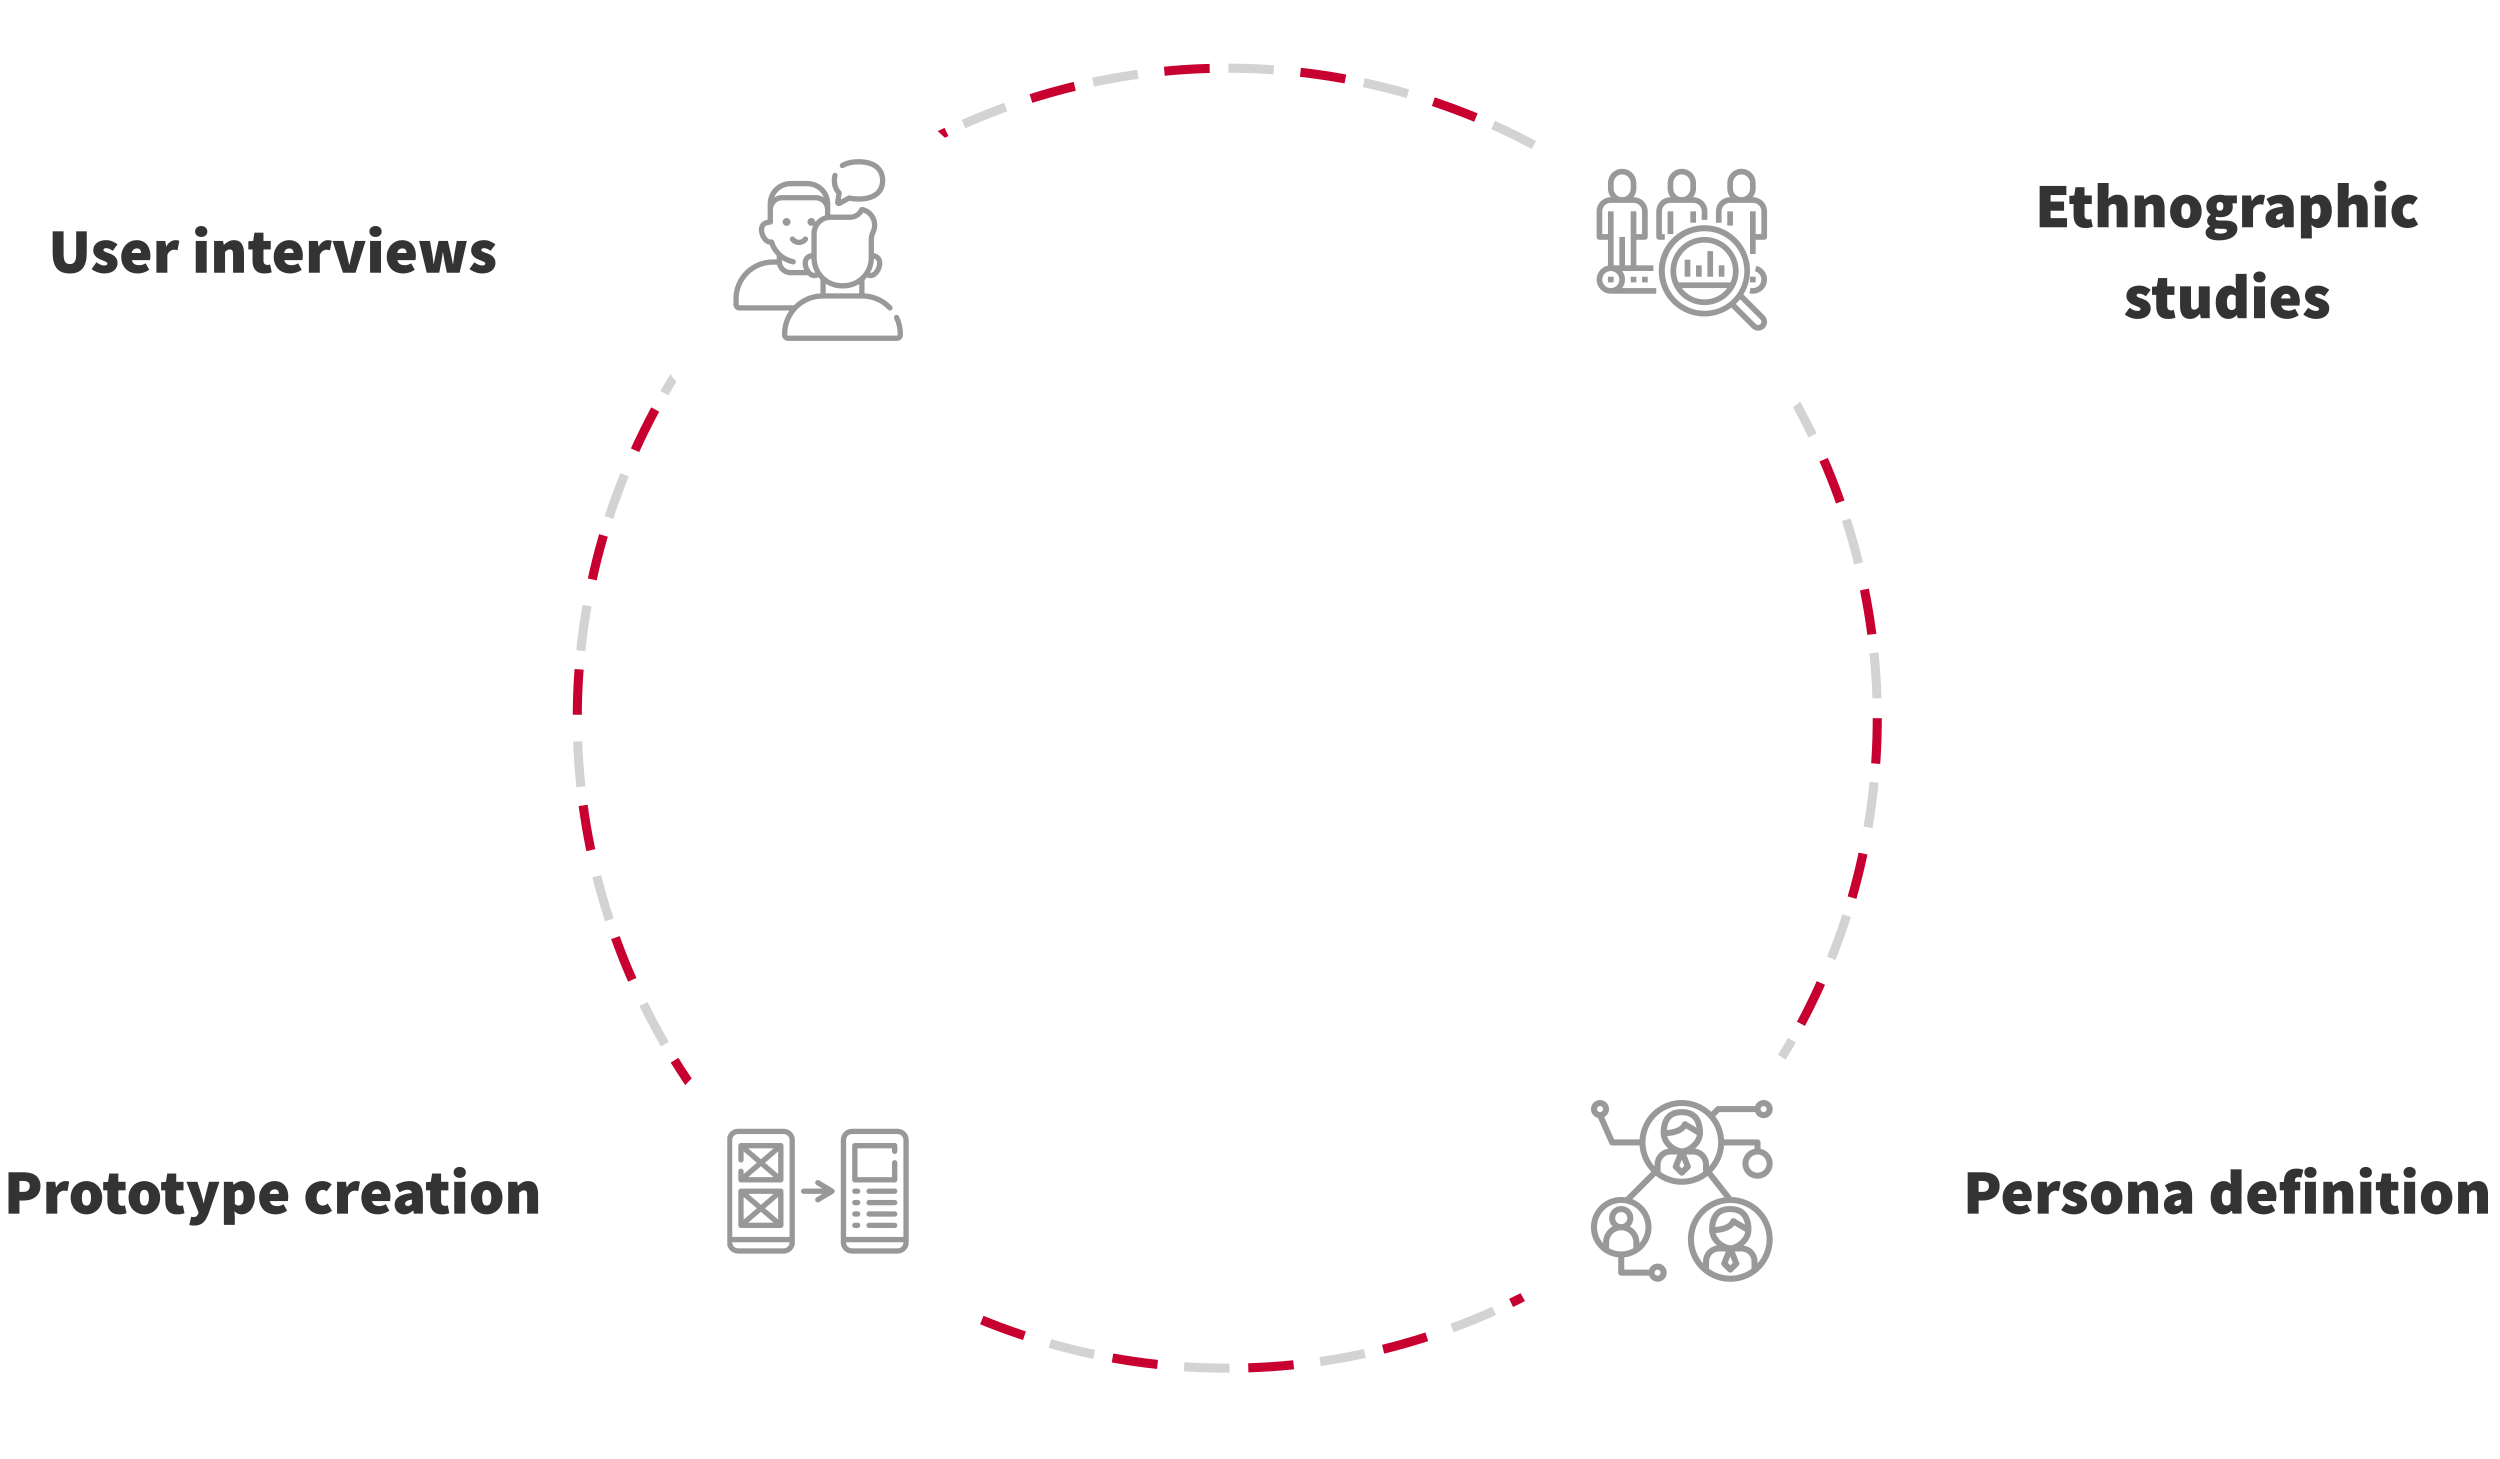 <svg width="550" height="321" viewBox="0 0 550 321" fill="none" xmlns="http://www.w3.org/2000/svg">
<circle cx="270" cy="158" r="143" transform="rotate(5.659 270 158)" stroke="#D3D3D3" stroke-width="2" stroke-miterlimit="16" stroke-dasharray="10 20"/>
<circle cx="270" cy="158" r="143" stroke="#C80030" stroke-width="2" stroke-miterlimit="16" stroke-dasharray="10 20"/>
<path d="M448.721 50V40.9H454.601V42.916H451.129V44.344H454.097V46.36H451.129V47.984H454.741V50H448.721ZM458.764 50.168C458.307 50.168 457.915 50.103 457.588 49.972C457.271 49.832 457.005 49.636 456.79 49.384C456.585 49.132 456.431 48.833 456.328 48.488C456.235 48.133 456.188 47.741 456.188 47.312V44.876H455.264V43.084L456.328 43L456.608 41.18H458.596V43H460.192V44.876H458.596V47.27C458.596 47.662 458.68 47.933 458.848 48.082C459.016 48.222 459.212 48.292 459.436 48.292C459.548 48.292 459.656 48.283 459.758 48.264C459.87 48.236 459.968 48.208 460.052 48.18L460.416 49.916C460.23 49.972 460.006 50.028 459.744 50.084C459.483 50.14 459.156 50.168 458.764 50.168ZM461.486 50V40.256H463.894V42.524L463.782 43.728C464.024 43.513 464.314 43.313 464.65 43.126C464.995 42.93 465.406 42.832 465.882 42.832C466.647 42.832 467.202 43.093 467.548 43.616C467.893 44.129 468.066 44.82 468.066 45.688V50H465.658V45.996C465.658 45.548 465.602 45.249 465.49 45.1C465.378 44.951 465.2 44.876 464.958 44.876C464.734 44.876 464.547 44.923 464.398 45.016C464.248 45.109 464.08 45.24 463.894 45.408V50H461.486ZM469.634 50V43H471.594L471.762 43.84H471.818C472.098 43.569 472.416 43.336 472.77 43.14C473.134 42.935 473.554 42.832 474.03 42.832C474.796 42.832 475.351 43.093 475.696 43.616C476.042 44.129 476.214 44.82 476.214 45.688V50H473.806V45.996C473.806 45.548 473.75 45.249 473.638 45.1C473.526 44.951 473.349 44.876 473.106 44.876C472.882 44.876 472.696 44.923 472.546 45.016C472.397 45.109 472.229 45.24 472.042 45.408V50H469.634ZM480.891 50.168C480.443 50.168 480.009 50.089 479.589 49.93C479.169 49.762 478.795 49.524 478.469 49.216C478.151 48.899 477.895 48.511 477.699 48.054C477.512 47.597 477.419 47.079 477.419 46.5C477.419 45.921 477.512 45.403 477.699 44.946C477.895 44.489 478.151 44.106 478.469 43.798C478.795 43.481 479.169 43.243 479.589 43.084C480.009 42.916 480.443 42.832 480.891 42.832C481.339 42.832 481.768 42.916 482.179 43.084C482.599 43.243 482.967 43.481 483.285 43.798C483.611 44.106 483.873 44.489 484.069 44.946C484.265 45.403 484.363 45.921 484.363 46.5C484.363 47.079 484.265 47.597 484.069 48.054C483.873 48.511 483.611 48.899 483.285 49.216C482.967 49.524 482.599 49.762 482.179 49.93C481.768 50.089 481.339 50.168 480.891 50.168ZM480.891 48.236C481.255 48.236 481.511 48.082 481.661 47.774C481.819 47.457 481.899 47.032 481.899 46.5C481.899 45.968 481.819 45.548 481.661 45.24C481.511 44.923 481.255 44.764 480.891 44.764C480.527 44.764 480.265 44.923 480.107 45.24C479.957 45.548 479.883 45.968 479.883 46.5C479.883 47.032 479.957 47.457 480.107 47.774C480.265 48.082 480.527 48.236 480.891 48.236ZM488.165 52.884C487.763 52.884 487.385 52.851 487.031 52.786C486.676 52.73 486.363 52.632 486.093 52.492C485.831 52.352 485.621 52.17 485.463 51.946C485.304 51.731 485.225 51.465 485.225 51.148C485.225 50.597 485.551 50.149 486.205 49.804V49.748C486.018 49.617 485.864 49.459 485.743 49.272C485.621 49.085 485.561 48.843 485.561 48.544C485.561 48.301 485.631 48.063 485.771 47.83C485.911 47.597 486.102 47.396 486.345 47.228V47.172C486.093 47.004 485.869 46.766 485.673 46.458C485.486 46.15 485.393 45.791 485.393 45.38C485.393 44.951 485.477 44.577 485.645 44.26C485.813 43.933 486.037 43.667 486.317 43.462C486.597 43.247 486.914 43.089 487.269 42.986C487.633 42.883 488.006 42.832 488.389 42.832C488.799 42.832 489.173 42.888 489.509 43H492.113V44.736H491.105C491.133 44.82 491.156 44.927 491.175 45.058C491.203 45.189 491.217 45.324 491.217 45.464C491.217 45.875 491.142 46.229 490.993 46.528C490.843 46.817 490.643 47.055 490.391 47.242C490.139 47.429 489.84 47.569 489.495 47.662C489.149 47.746 488.781 47.788 488.389 47.788C488.155 47.788 487.894 47.755 487.605 47.69C487.53 47.755 487.483 47.816 487.465 47.872C487.446 47.919 487.437 47.993 487.437 48.096C487.437 48.255 487.511 48.367 487.661 48.432C487.81 48.488 488.062 48.516 488.417 48.516H489.467C490.344 48.516 491.021 48.661 491.497 48.95C491.982 49.23 492.225 49.692 492.225 50.336C492.225 50.719 492.127 51.064 491.931 51.372C491.744 51.689 491.473 51.96 491.119 52.184C490.773 52.408 490.349 52.581 489.845 52.702C489.35 52.823 488.79 52.884 488.165 52.884ZM488.389 46.36C488.613 46.36 488.795 46.281 488.935 46.122C489.075 45.963 489.145 45.716 489.145 45.38C489.145 45.053 489.075 44.815 488.935 44.666C488.795 44.507 488.613 44.428 488.389 44.428C488.165 44.428 487.983 44.507 487.843 44.666C487.703 44.815 487.633 45.053 487.633 45.38C487.633 45.716 487.703 45.963 487.843 46.122C487.983 46.281 488.165 46.36 488.389 46.36ZM488.557 51.4C488.949 51.4 489.275 51.339 489.537 51.218C489.798 51.106 489.929 50.952 489.929 50.756C489.929 50.569 489.845 50.453 489.677 50.406C489.518 50.359 489.289 50.336 488.991 50.336H488.445C488.165 50.336 487.95 50.327 487.801 50.308C487.661 50.299 487.539 50.28 487.437 50.252C487.353 50.336 487.287 50.415 487.241 50.49C487.203 50.565 487.185 50.653 487.185 50.756C487.185 50.98 487.311 51.143 487.563 51.246C487.815 51.349 488.146 51.4 488.557 51.4ZM493.259 50V43H495.219L495.387 44.204H495.443C495.705 43.728 496.013 43.383 496.367 43.168C496.731 42.944 497.086 42.832 497.431 42.832C497.646 42.832 497.819 42.846 497.949 42.874C498.08 42.893 498.197 42.925 498.299 42.972L497.907 45.044C497.777 45.016 497.651 44.993 497.529 44.974C497.417 44.946 497.282 44.932 497.123 44.932C496.871 44.932 496.605 45.021 496.325 45.198C496.055 45.366 495.835 45.669 495.667 46.108V50H493.259ZM500.507 50.168C500.18 50.168 499.886 50.112 499.625 50C499.364 49.879 499.14 49.72 498.953 49.524C498.776 49.328 498.64 49.099 498.547 48.838C498.454 48.577 498.407 48.301 498.407 48.012C498.407 47.284 498.706 46.715 499.303 46.304C499.9 45.884 500.871 45.604 502.215 45.464C502.159 44.979 501.832 44.736 501.235 44.736C500.983 44.736 500.717 44.787 500.437 44.89C500.157 44.983 499.835 45.128 499.471 45.324L498.631 43.756C499.126 43.457 499.625 43.229 500.129 43.07C500.633 42.911 501.16 42.832 501.711 42.832C502.616 42.832 503.326 43.093 503.839 43.616C504.362 44.129 504.623 44.96 504.623 46.108V50H502.663L502.495 49.328H502.439C502.159 49.58 501.86 49.785 501.543 49.944C501.235 50.093 500.89 50.168 500.507 50.168ZM501.347 48.32C501.543 48.32 501.702 48.278 501.823 48.194C501.954 48.101 502.084 47.984 502.215 47.844V46.892C501.636 46.976 501.24 47.102 501.025 47.27C500.81 47.438 500.703 47.62 500.703 47.816C500.703 48.152 500.918 48.32 501.347 48.32ZM506.193 52.464V43H508.153L508.321 43.644H508.377C508.638 43.401 508.932 43.205 509.259 43.056C509.586 42.907 509.926 42.832 510.281 42.832C510.692 42.832 511.065 42.916 511.401 43.084C511.737 43.252 512.022 43.49 512.255 43.798C512.498 44.106 512.68 44.479 512.801 44.918C512.932 45.357 512.997 45.847 512.997 46.388C512.997 46.995 512.913 47.531 512.745 47.998C512.586 48.465 512.372 48.861 512.101 49.188C511.83 49.505 511.518 49.748 511.163 49.916C510.818 50.084 510.458 50.168 510.085 50.168C509.506 50.168 508.984 49.935 508.517 49.468L508.601 50.532V52.464H506.193ZM509.497 48.208C509.777 48.208 510.02 48.077 510.225 47.816C510.43 47.555 510.533 47.088 510.533 46.416C510.533 45.837 510.449 45.422 510.281 45.17C510.122 44.918 509.88 44.792 509.553 44.792C509.366 44.792 509.198 44.829 509.049 44.904C508.909 44.979 508.76 45.109 508.601 45.296V47.872C508.741 48.003 508.886 48.091 509.035 48.138C509.184 48.185 509.338 48.208 509.497 48.208ZM514.314 50V40.256H516.722V42.524L516.61 43.728C516.853 43.513 517.142 43.313 517.478 43.126C517.823 42.93 518.234 42.832 518.71 42.832C519.475 42.832 520.031 43.093 520.376 43.616C520.721 44.129 520.894 44.82 520.894 45.688V50H518.486V45.996C518.486 45.548 518.43 45.249 518.318 45.1C518.206 44.951 518.029 44.876 517.786 44.876C517.562 44.876 517.375 44.923 517.226 45.016C517.077 45.109 516.909 45.24 516.722 45.408V50H514.314ZM522.462 50V43H524.87V50H522.462ZM523.666 42.132C523.274 42.132 522.952 42.02 522.7 41.796C522.448 41.572 522.322 41.283 522.322 40.928C522.322 40.573 522.448 40.284 522.7 40.06C522.952 39.836 523.274 39.724 523.666 39.724C524.058 39.724 524.38 39.836 524.632 40.06C524.884 40.284 525.01 40.573 525.01 40.928C525.01 41.283 524.884 41.572 524.632 41.796C524.38 42.02 524.058 42.132 523.666 42.132ZM529.66 50.168C529.165 50.168 528.703 50.089 528.274 49.93C527.844 49.762 527.471 49.524 527.154 49.216C526.836 48.899 526.584 48.511 526.398 48.054C526.22 47.597 526.132 47.079 526.132 46.5C526.132 45.921 526.234 45.403 526.44 44.946C526.645 44.489 526.92 44.106 527.266 43.798C527.611 43.481 528.008 43.243 528.456 43.084C528.913 42.916 529.389 42.832 529.884 42.832C530.304 42.832 530.682 42.897 531.018 43.028C531.354 43.159 531.657 43.336 531.928 43.56L530.808 45.1C530.649 44.969 530.509 44.881 530.388 44.834C530.276 44.787 530.154 44.764 530.024 44.764C529.576 44.764 529.226 44.923 528.974 45.24C528.722 45.548 528.596 45.968 528.596 46.5C528.596 47.032 528.722 47.457 528.974 47.774C529.235 48.082 529.557 48.236 529.94 48.236C530.136 48.236 530.327 48.194 530.514 48.11C530.71 48.026 530.892 47.919 531.06 47.788L531.984 49.356C531.629 49.664 531.242 49.879 530.822 50C530.411 50.112 530.024 50.168 529.66 50.168ZM470.163 70.168C469.715 70.168 469.239 70.079 468.735 69.902C468.241 69.725 467.811 69.487 467.447 69.188L468.511 67.704C469.146 68.171 469.715 68.404 470.219 68.404C470.471 68.404 470.649 68.371 470.751 68.306C470.863 68.231 470.919 68.124 470.919 67.984C470.919 67.891 470.882 67.811 470.807 67.746C470.733 67.671 470.63 67.606 470.499 67.55C470.378 67.485 470.238 67.424 470.079 67.368C469.921 67.312 469.753 67.247 469.575 67.172C469.37 67.088 469.16 66.99 468.945 66.878C468.74 66.757 468.553 66.612 468.385 66.444C468.217 66.276 468.077 66.085 467.965 65.87C467.863 65.646 467.811 65.389 467.811 65.1C467.811 64.755 467.877 64.442 468.007 64.162C468.147 63.882 468.339 63.644 468.581 63.448C468.824 63.252 469.113 63.103 469.449 63C469.795 62.888 470.173 62.832 470.583 62.832C471.162 62.832 471.657 62.93 472.067 63.126C472.487 63.313 472.851 63.523 473.159 63.756L472.095 65.184C471.843 64.997 471.596 64.853 471.353 64.75C471.111 64.647 470.882 64.596 470.667 64.596C470.257 64.596 470.051 64.727 470.051 64.988C470.051 65.081 470.084 65.161 470.149 65.226C470.224 65.291 470.322 65.352 470.443 65.408C470.565 65.464 470.705 65.52 470.863 65.576C471.022 65.623 471.19 65.679 471.367 65.744C471.573 65.819 471.783 65.912 471.997 66.024C472.212 66.136 472.403 66.276 472.571 66.444C472.749 66.603 472.889 66.799 472.991 67.032C473.103 67.256 473.159 67.527 473.159 67.844C473.159 68.171 473.094 68.479 472.963 68.768C472.833 69.048 472.641 69.295 472.389 69.51C472.137 69.715 471.825 69.879 471.451 70C471.078 70.112 470.649 70.168 470.163 70.168ZM476.948 70.168C476.491 70.168 476.099 70.103 475.772 69.972C475.455 69.832 475.189 69.636 474.974 69.384C474.769 69.132 474.615 68.833 474.512 68.488C474.419 68.133 474.372 67.741 474.372 67.312V64.876H473.448V63.084L474.512 63L474.792 61.18H476.78V63H478.376V64.876H476.78V67.27C476.78 67.662 476.864 67.933 477.032 68.082C477.2 68.222 477.396 68.292 477.62 68.292C477.732 68.292 477.839 68.283 477.942 68.264C478.054 68.236 478.152 68.208 478.236 68.18L478.6 69.916C478.413 69.972 478.189 70.028 477.928 70.084C477.667 70.14 477.34 70.168 476.948 70.168ZM481.797 70.168C481.415 70.168 481.083 70.103 480.803 69.972C480.533 69.832 480.309 69.641 480.131 69.398C479.954 69.146 479.823 68.847 479.739 68.502C479.655 68.147 479.613 67.751 479.613 67.312V63H482.021V67.004C482.021 67.452 482.077 67.751 482.189 67.9C482.301 68.049 482.479 68.124 482.721 68.124C482.945 68.124 483.127 68.077 483.267 67.984C483.417 67.891 483.571 67.732 483.729 67.508V63H486.137V70H484.177L484.009 69.076H483.953C483.673 69.412 483.361 69.678 483.015 69.874C482.679 70.07 482.273 70.168 481.797 70.168ZM490.311 70.168C489.873 70.168 489.476 70.084 489.121 69.916C488.776 69.748 488.477 69.505 488.225 69.188C487.983 68.871 487.791 68.488 487.651 68.04C487.521 67.583 487.455 67.069 487.455 66.5C487.455 65.931 487.535 65.417 487.693 64.96C487.861 64.503 488.076 64.12 488.337 63.812C488.608 63.495 488.916 63.252 489.261 63.084C489.607 62.916 489.957 62.832 490.311 62.832C490.694 62.832 491.007 62.897 491.249 63.028C491.492 63.149 491.721 63.317 491.935 63.532L491.851 62.524V60.256H494.259V70H492.299L492.131 69.356H492.075C491.833 69.599 491.553 69.795 491.235 69.944C490.927 70.093 490.619 70.168 490.311 70.168ZM490.955 68.208C491.142 68.208 491.305 68.175 491.445 68.11C491.585 68.035 491.721 67.9 491.851 67.704V65.128C491.711 64.997 491.557 64.909 491.389 64.862C491.221 64.815 491.058 64.792 490.899 64.792C490.647 64.792 490.419 64.918 490.213 65.17C490.017 65.422 489.919 65.856 489.919 66.472C489.919 67.107 490.008 67.555 490.185 67.816C490.372 68.077 490.629 68.208 490.955 68.208ZM495.884 70V63H498.292V70H495.884ZM497.088 62.132C496.696 62.132 496.374 62.02 496.122 61.796C495.87 61.572 495.744 61.283 495.744 60.928C495.744 60.573 495.87 60.284 496.122 60.06C496.374 59.836 496.696 59.724 497.088 59.724C497.48 59.724 497.802 59.836 498.054 60.06C498.306 60.284 498.432 60.573 498.432 60.928C498.432 61.283 498.306 61.572 498.054 61.796C497.802 62.02 497.48 62.132 497.088 62.132ZM503.165 70.168C502.652 70.168 502.176 70.089 501.737 69.93C501.299 69.762 500.916 69.524 500.589 69.216C500.272 68.899 500.02 68.511 499.833 68.054C499.647 67.597 499.553 67.079 499.553 66.5C499.553 65.931 499.647 65.422 499.833 64.974C500.029 64.517 500.281 64.129 500.589 63.812C500.907 63.495 501.266 63.252 501.667 63.084C502.069 62.916 502.484 62.832 502.913 62.832C503.427 62.832 503.875 62.921 504.257 63.098C504.64 63.275 504.957 63.518 505.209 63.826C505.461 64.134 505.648 64.493 505.769 64.904C505.9 65.315 505.965 65.753 505.965 66.22C505.965 66.435 505.951 66.635 505.923 66.822C505.905 67.009 505.886 67.144 505.867 67.228H501.877C501.989 67.648 502.19 67.942 502.479 68.11C502.769 68.269 503.109 68.348 503.501 68.348C503.744 68.348 503.977 68.315 504.201 68.25C504.435 68.175 504.677 68.068 504.929 67.928L505.713 69.356C505.331 69.627 504.906 69.832 504.439 69.972C503.982 70.103 503.557 70.168 503.165 70.168ZM501.849 65.66H503.921C503.921 65.389 503.851 65.156 503.711 64.96C503.581 64.755 503.333 64.652 502.969 64.652C502.699 64.652 502.461 64.731 502.255 64.89C502.059 65.049 501.924 65.305 501.849 65.66ZM509.443 70.168C508.995 70.168 508.519 70.079 508.015 69.902C507.52 69.725 507.091 69.487 506.727 69.188L507.791 67.704C508.425 68.171 508.995 68.404 509.499 68.404C509.751 68.404 509.928 68.371 510.031 68.306C510.143 68.231 510.199 68.124 510.199 67.984C510.199 67.891 510.161 67.811 510.087 67.746C510.012 67.671 509.909 67.606 509.779 67.55C509.657 67.485 509.517 67.424 509.359 67.368C509.2 67.312 509.032 67.247 508.855 67.172C508.649 67.088 508.439 66.99 508.225 66.878C508.019 66.757 507.833 66.612 507.665 66.444C507.497 66.276 507.357 66.085 507.245 65.87C507.142 65.646 507.091 65.389 507.091 65.1C507.091 64.755 507.156 64.442 507.287 64.162C507.427 63.882 507.618 63.644 507.861 63.448C508.103 63.252 508.393 63.103 508.729 63C509.074 62.888 509.452 62.832 509.863 62.832C510.441 62.832 510.936 62.93 511.347 63.126C511.767 63.313 512.131 63.523 512.439 63.756L511.375 65.184C511.123 64.997 510.875 64.853 510.633 64.75C510.39 64.647 510.161 64.596 509.947 64.596C509.536 64.596 509.331 64.727 509.331 64.988C509.331 65.081 509.363 65.161 509.429 65.226C509.503 65.291 509.601 65.352 509.723 65.408C509.844 65.464 509.984 65.52 510.143 65.576C510.301 65.623 510.469 65.679 510.647 65.744C510.852 65.819 511.062 65.912 511.277 66.024C511.491 66.136 511.683 66.276 511.851 66.444C512.028 66.603 512.168 66.799 512.271 67.032C512.383 67.256 512.439 67.527 512.439 67.844C512.439 68.171 512.373 68.479 512.243 68.768C512.112 69.048 511.921 69.295 511.669 69.51C511.417 69.715 511.104 69.879 510.731 70C510.357 70.112 509.928 70.168 509.443 70.168Z" fill="#333333"/>
<g filter="url(#filter0_d)">
<circle cx="370" cy="54" r="40" fill="white"/>
</g>
<g opacity="0.5">
<path d="M364.375 46.5V52.125C364.375 52.291 364.441 52.45 364.558 52.567C364.675 52.684 364.834 52.75 365 52.75H366.25V51.5H365.625V46.5C365.626 46.003 365.823 45.526 366.175 45.175C366.526 44.823 367.003 44.626 367.5 44.625H372.5C372.746 44.624 372.99 44.673 373.218 44.767C373.446 44.861 373.653 44.999 373.827 45.173C374.001 45.347 374.139 45.554 374.233 45.782C374.327 46.01 374.375 46.254 374.375 46.5V48.375H375.625V46.5C375.626 46.09 375.545 45.683 375.388 45.303C375.231 44.924 375.001 44.579 374.711 44.289C374.421 43.999 374.076 43.769 373.696 43.612C373.317 43.455 372.911 43.374 372.5 43.375H372.484C372.898 42.837 373.123 42.178 373.125 41.5V40.25C373.125 39.421 372.796 38.626 372.21 38.04C371.624 37.454 370.829 37.125 370 37.125C369.171 37.125 368.376 37.454 367.79 38.04C367.204 38.626 366.875 39.421 366.875 40.25V41.5C366.877 42.178 367.103 42.837 367.516 43.375H367.5C366.671 43.376 365.877 43.706 365.291 44.291C364.706 44.877 364.376 45.672 364.375 46.5ZM368.125 41.5V40.25C368.125 39.753 368.323 39.276 368.674 38.924C369.026 38.572 369.503 38.375 370 38.375C370.497 38.375 370.974 38.572 371.326 38.924C371.677 39.276 371.875 39.753 371.875 40.25V41.5C371.875 41.997 371.677 42.474 371.326 42.826C370.974 43.178 370.497 43.375 370 43.375C369.503 43.375 369.026 43.178 368.674 42.826C368.323 42.474 368.125 41.997 368.125 41.5Z" fill="#333333"/>
<path d="M366.875 46.5H368.125V51.5H366.875V46.5Z" fill="#333333"/>
<path d="M371.875 46.5H373.125V49H371.875V46.5Z" fill="#333333"/>
<path d="M385.625 43.375H385.609C386.023 42.837 386.248 42.178 386.25 41.5V40.25C386.25 39.421 385.921 38.626 385.335 38.04C384.749 37.454 383.954 37.125 383.125 37.125C382.296 37.125 381.501 37.454 380.915 38.04C380.329 38.626 380 39.421 380 40.25V41.5C380.002 42.178 380.227 42.837 380.641 43.375H380.625C379.796 43.376 379.002 43.706 378.416 44.291C377.831 44.877 377.501 45.672 377.5 46.5V49H378.75V46.5C378.751 46.003 378.948 45.526 379.3 45.175C379.651 44.823 380.128 44.626 380.625 44.625H385.625C385.871 44.624 386.115 44.673 386.343 44.767C386.571 44.861 386.778 44.999 386.952 45.173C387.126 45.347 387.264 45.554 387.358 45.782C387.452 46.01 387.5 46.254 387.5 46.5V51.5H386.25V46.5H385V55.875H386.25V52.75H388.125C388.291 52.75 388.45 52.684 388.567 52.567C388.684 52.45 388.75 52.291 388.75 52.125V46.5C388.751 46.09 388.67 45.683 388.513 45.303C388.356 44.924 388.126 44.579 387.836 44.289C387.546 43.999 387.201 43.769 386.821 43.612C386.442 43.455 386.036 43.374 385.625 43.375ZM381.25 41.5V40.25C381.25 39.753 381.448 39.276 381.799 38.924C382.151 38.572 382.628 38.375 383.125 38.375C383.622 38.375 384.099 38.572 384.451 38.924C384.802 39.276 385 39.753 385 40.25V41.5C385 41.997 384.802 42.474 384.451 42.826C384.099 43.178 383.622 43.375 383.125 43.375C382.628 43.375 382.151 43.178 381.799 42.826C381.448 42.474 381.25 41.997 381.25 41.5Z" fill="#333333"/>
<path d="M380 46.5H381.25V49.625H380V46.5Z" fill="#333333"/>
<path d="M351.25 61.5C351.251 62.328 351.581 63.123 352.166 63.709C352.752 64.294 353.546 64.624 354.375 64.625H364.375V63.375H356.859C357.275 62.838 357.5 62.179 357.5 61.5C357.5 60.821 357.275 60.162 356.859 59.625H363.75V58.375H360V52.75H361.875C362.041 52.75 362.2 52.684 362.317 52.567C362.434 52.45 362.5 52.291 362.5 52.125V46.5C362.499 45.672 362.169 44.877 361.584 44.291C360.998 43.706 360.204 43.376 359.375 43.375H359.359C359.773 42.837 359.998 42.178 360 41.5V40.25C360 39.421 359.671 38.626 359.085 38.04C358.499 37.454 357.704 37.125 356.875 37.125C356.046 37.125 355.251 37.454 354.665 38.04C354.079 38.626 353.75 39.421 353.75 40.25V41.5C353.752 42.178 353.977 42.837 354.391 43.375H354.375C353.546 43.376 352.752 43.706 352.166 44.291C351.581 44.877 351.251 45.672 351.25 46.5V52.125C351.25 52.291 351.316 52.45 351.433 52.567C351.55 52.684 351.709 52.75 351.875 52.75H353.75V58.438C353.045 58.583 352.411 58.967 351.956 59.525C351.5 60.082 351.251 60.78 351.25 61.5ZM356.25 61.5C356.25 61.871 356.14 62.233 355.934 62.542C355.728 62.85 355.435 63.09 355.093 63.232C354.75 63.374 354.373 63.411 354.009 63.339C353.645 63.267 353.311 63.088 353.049 62.826C352.787 62.564 352.608 62.23 352.536 61.866C352.464 61.502 352.501 61.125 352.643 60.782C352.785 60.44 353.025 60.147 353.333 59.941C353.642 59.735 354.004 59.625 354.375 59.625C354.872 59.626 355.349 59.823 355.7 60.175C356.052 60.526 356.249 61.003 356.25 61.5ZM355 41.5V40.25C355 39.753 355.198 39.276 355.549 38.924C355.901 38.572 356.378 38.375 356.875 38.375C357.372 38.375 357.849 38.572 358.201 38.924C358.552 39.276 358.75 39.753 358.75 40.25V41.5C358.75 41.997 358.552 42.474 358.201 42.826C357.849 43.178 357.372 43.375 356.875 43.375C356.378 43.375 355.901 43.178 355.549 42.826C355.198 42.474 355 41.997 355 41.5ZM352.5 51.5V46.5C352.501 46.003 352.698 45.526 353.05 45.175C353.401 44.823 353.878 44.626 354.375 44.625H359.375C359.872 44.626 360.349 44.823 360.7 45.175C361.052 45.526 361.249 46.003 361.25 46.5V51.5H360V46.5H358.75V58.375H357.5V52.125H356.25V58.375H355V46.5H353.75V51.5H352.5Z" fill="#333333"/>
<path d="M386.406 58.474L386.095 59.684C386.575 59.809 386.986 60.12 387.238 60.549C387.489 60.977 387.56 61.487 387.436 61.968C387.312 62.449 387.002 62.861 386.575 63.113C386.147 63.366 385.637 63.439 385.156 63.316L384.845 64.526C385.647 64.733 386.499 64.613 387.213 64.192C387.927 63.771 388.445 63.083 388.652 62.281C388.859 61.478 388.738 60.626 388.317 59.912C387.896 59.198 387.209 58.681 386.406 58.474Z" fill="#333333"/>
<path d="M353.75 60.875H355V62.125H353.75V60.875Z" fill="#333333"/>
<path d="M358.75 60.875H360V62.125H358.75V60.875Z" fill="#333333"/>
<path d="M361.25 60.875H362.5V62.125H361.25V60.875Z" fill="#333333"/>
<path d="M385 60.875H386.25V62.125H385V60.875Z" fill="#333333"/>
<path d="M383.566 64.808L383.486 64.888C384.806 62.767 385.287 60.23 384.836 57.773C384.386 55.316 383.035 53.116 381.049 51.601C379.062 50.087 376.583 49.367 374.094 49.582C371.605 49.798 369.287 50.934 367.59 52.768C365.894 54.602 364.943 57.002 364.921 59.5C364.9 61.998 365.811 64.414 367.475 66.276C369.14 68.138 371.439 69.314 373.924 69.572C376.409 69.83 378.9 69.152 380.912 67.671L385.419 72.179C385.692 72.452 386.04 72.638 386.418 72.713C386.797 72.788 387.189 72.749 387.545 72.602C387.902 72.454 388.206 72.204 388.421 71.883C388.635 71.562 388.75 71.185 388.75 70.799C388.75 70.543 388.7 70.289 388.602 70.052C388.504 69.816 388.36 69.601 388.178 69.42L383.566 64.808ZM366.25 59.625C366.25 57.895 366.763 56.203 367.724 54.764C368.686 53.325 370.052 52.203 371.651 51.541C373.25 50.879 375.009 50.706 376.707 51.043C378.404 51.381 379.963 52.214 381.187 53.438C382.41 54.662 383.244 56.221 383.581 57.918C383.919 59.615 383.746 61.375 383.083 62.974C382.421 64.573 381.3 65.939 379.861 66.9C378.422 67.862 376.73 68.375 375 68.375C372.68 68.373 370.456 67.45 368.815 65.809C367.175 64.169 366.252 61.945 366.25 59.625ZM386.799 71.5C386.613 71.5 386.435 71.426 386.303 71.295L381.875 66.867C382.215 66.545 382.532 66.2 382.824 65.834L387.294 70.304C387.392 70.402 387.459 70.527 387.486 70.663C387.513 70.799 387.499 70.94 387.446 71.068C387.393 71.196 387.303 71.305 387.188 71.382C387.073 71.459 386.937 71.5 386.799 71.5Z" fill="#333333"/>
<path d="M375 52.125C373.517 52.125 372.067 52.565 370.833 53.389C369.6 54.213 368.639 55.384 368.071 56.755C367.503 58.125 367.355 59.633 367.644 61.088C367.934 62.543 368.648 63.879 369.697 64.928C370.746 65.977 372.082 66.692 373.537 66.981C374.992 67.27 376.5 67.122 377.87 66.554C379.241 65.986 380.412 65.025 381.236 63.792C382.06 62.558 382.5 61.108 382.5 59.625C382.498 57.637 381.707 55.73 380.301 54.324C378.895 52.918 376.988 52.127 375 52.125ZM375 53.375C376.038 53.374 377.06 53.632 377.974 54.125C378.887 54.618 379.663 55.331 380.231 56.2C380.8 57.069 381.142 58.066 381.228 59.1C381.315 60.135 381.141 61.174 380.725 62.125H369.276C368.859 61.174 368.685 60.135 368.772 59.1C368.858 58.066 369.2 57.069 369.769 56.2C370.337 55.331 371.113 54.618 372.026 54.125C372.94 53.632 373.962 53.374 375 53.375ZM375 65.875C374.032 65.874 373.077 65.648 372.211 65.214C371.345 64.78 370.592 64.15 370.012 63.375H379.988C379.408 64.15 378.655 64.78 377.789 65.214C376.923 65.648 375.968 65.874 375 65.875Z" fill="#333333"/>
<path d="M370.625 57.125H371.875V60.875H370.625V57.125Z" fill="#333333"/>
<path d="M373.125 58.375H374.375V60.875H373.125V58.375Z" fill="#333333"/>
<path d="M375.625 55.25H376.875V60.875H375.625V55.25Z" fill="#333333"/>
<path d="M378.125 58.375H379.375V60.875H378.125V58.375Z" fill="#333333"/>
</g>
<path d="M432.889 267V257.9H436.221C436.716 257.9 437.187 257.951 437.635 258.054C438.083 258.147 438.475 258.315 438.811 258.558C439.147 258.791 439.413 259.104 439.609 259.496C439.814 259.879 439.917 260.355 439.917 260.924C439.917 261.484 439.814 261.965 439.609 262.366C439.413 262.767 439.147 263.099 438.811 263.36C438.475 263.612 438.088 263.803 437.649 263.934C437.21 264.055 436.753 264.116 436.277 264.116H435.297V267H432.889ZM435.297 262.212H436.165C436.641 262.212 436.991 262.1 437.215 261.876C437.448 261.652 437.565 261.335 437.565 260.924C437.565 260.513 437.439 260.224 437.187 260.056C436.935 259.888 436.576 259.804 436.109 259.804H435.297V262.212ZM444.185 267.168C443.672 267.168 443.196 267.089 442.757 266.93C442.318 266.762 441.936 266.524 441.609 266.216C441.292 265.899 441.04 265.511 440.853 265.054C440.666 264.597 440.573 264.079 440.573 263.5C440.573 262.931 440.666 262.422 440.853 261.974C441.049 261.517 441.301 261.129 441.609 260.812C441.926 260.495 442.286 260.252 442.687 260.084C443.088 259.916 443.504 259.832 443.933 259.832C444.446 259.832 444.894 259.921 445.277 260.098C445.66 260.275 445.977 260.518 446.229 260.826C446.481 261.134 446.668 261.493 446.789 261.904C446.92 262.315 446.985 262.753 446.985 263.22C446.985 263.435 446.971 263.635 446.943 263.822C446.924 264.009 446.906 264.144 446.887 264.228H442.897C443.009 264.648 443.21 264.942 443.499 265.11C443.788 265.269 444.129 265.348 444.521 265.348C444.764 265.348 444.997 265.315 445.221 265.25C445.454 265.175 445.697 265.068 445.949 264.928L446.733 266.356C446.35 266.627 445.926 266.832 445.459 266.972C445.002 267.103 444.577 267.168 444.185 267.168ZM442.869 262.66H444.941C444.941 262.389 444.871 262.156 444.731 261.96C444.6 261.755 444.353 261.652 443.989 261.652C443.718 261.652 443.48 261.731 443.275 261.89C443.079 262.049 442.944 262.305 442.869 262.66ZM448.306 267V260H450.266L450.434 261.204H450.49C450.751 260.728 451.059 260.383 451.414 260.168C451.778 259.944 452.133 259.832 452.478 259.832C452.693 259.832 452.865 259.846 452.996 259.874C453.127 259.893 453.243 259.925 453.346 259.972L452.954 262.044C452.823 262.016 452.697 261.993 452.576 261.974C452.464 261.946 452.329 261.932 452.17 261.932C451.918 261.932 451.652 262.021 451.372 262.198C451.101 262.366 450.882 262.669 450.714 263.108V267H448.306ZM456.177 267.168C455.729 267.168 455.253 267.079 454.749 266.902C454.254 266.725 453.825 266.487 453.461 266.188L454.525 264.704C455.16 265.171 455.729 265.404 456.233 265.404C456.485 265.404 456.662 265.371 456.765 265.306C456.877 265.231 456.933 265.124 456.933 264.984C456.933 264.891 456.896 264.811 456.821 264.746C456.746 264.671 456.644 264.606 456.513 264.55C456.392 264.485 456.252 264.424 456.093 264.368C455.934 264.312 455.766 264.247 455.589 264.172C455.384 264.088 455.174 263.99 454.959 263.878C454.754 263.757 454.567 263.612 454.399 263.444C454.231 263.276 454.091 263.085 453.979 262.87C453.876 262.646 453.825 262.389 453.825 262.1C453.825 261.755 453.89 261.442 454.021 261.162C454.161 260.882 454.352 260.644 454.595 260.448C454.838 260.252 455.127 260.103 455.463 260C455.808 259.888 456.186 259.832 456.597 259.832C457.176 259.832 457.67 259.93 458.081 260.126C458.501 260.313 458.865 260.523 459.173 260.756L458.109 262.184C457.857 261.997 457.61 261.853 457.367 261.75C457.124 261.647 456.896 261.596 456.681 261.596C456.27 261.596 456.065 261.727 456.065 261.988C456.065 262.081 456.098 262.161 456.163 262.226C456.238 262.291 456.336 262.352 456.457 262.408C456.578 262.464 456.718 262.52 456.877 262.576C457.036 262.623 457.204 262.679 457.381 262.744C457.586 262.819 457.796 262.912 458.011 263.024C458.226 263.136 458.417 263.276 458.585 263.444C458.762 263.603 458.902 263.799 459.005 264.032C459.117 264.256 459.173 264.527 459.173 264.844C459.173 265.171 459.108 265.479 458.977 265.768C458.846 266.048 458.655 266.295 458.403 266.51C458.151 266.715 457.838 266.879 457.465 267C457.092 267.112 456.662 267.168 456.177 267.168ZM463.459 267.168C463.011 267.168 462.577 267.089 462.157 266.93C461.737 266.762 461.364 266.524 461.037 266.216C460.72 265.899 460.463 265.511 460.267 265.054C460.08 264.597 459.987 264.079 459.987 263.5C459.987 262.921 460.08 262.403 460.267 261.946C460.463 261.489 460.72 261.106 461.037 260.798C461.364 260.481 461.737 260.243 462.157 260.084C462.577 259.916 463.011 259.832 463.459 259.832C463.907 259.832 464.336 259.916 464.747 260.084C465.167 260.243 465.536 260.481 465.853 260.798C466.18 261.106 466.441 261.489 466.637 261.946C466.833 262.403 466.931 262.921 466.931 263.5C466.931 264.079 466.833 264.597 466.637 265.054C466.441 265.511 466.18 265.899 465.853 266.216C465.536 266.524 465.167 266.762 464.747 266.93C464.336 267.089 463.907 267.168 463.459 267.168ZM463.459 265.236C463.823 265.236 464.08 265.082 464.229 264.774C464.388 264.457 464.467 264.032 464.467 263.5C464.467 262.968 464.388 262.548 464.229 262.24C464.08 261.923 463.823 261.764 463.459 261.764C463.095 261.764 462.834 261.923 462.675 262.24C462.526 262.548 462.451 262.968 462.451 263.5C462.451 264.032 462.526 264.457 462.675 264.774C462.834 265.082 463.095 265.236 463.459 265.236ZM468.185 267V260H470.145L470.313 260.84H470.369C470.649 260.569 470.966 260.336 471.321 260.14C471.685 259.935 472.105 259.832 472.581 259.832C473.346 259.832 473.902 260.093 474.247 260.616C474.592 261.129 474.765 261.82 474.765 262.688V267H472.357V262.996C472.357 262.548 472.301 262.249 472.189 262.1C472.077 261.951 471.9 261.876 471.657 261.876C471.433 261.876 471.246 261.923 471.097 262.016C470.948 262.109 470.78 262.24 470.593 262.408V267H468.185ZM478.153 267.168C477.827 267.168 477.533 267.112 477.271 267C477.01 266.879 476.786 266.72 476.599 266.524C476.422 266.328 476.287 266.099 476.193 265.838C476.1 265.577 476.053 265.301 476.053 265.012C476.053 264.284 476.352 263.715 476.949 263.304C477.547 262.884 478.517 262.604 479.861 262.464C479.805 261.979 479.479 261.736 478.881 261.736C478.629 261.736 478.363 261.787 478.083 261.89C477.803 261.983 477.481 262.128 477.117 262.324L476.277 260.756C476.772 260.457 477.271 260.229 477.775 260.07C478.279 259.911 478.807 259.832 479.357 259.832C480.263 259.832 480.972 260.093 481.485 260.616C482.008 261.129 482.269 261.96 482.269 263.108V267H480.309L480.141 266.328H480.085C479.805 266.58 479.507 266.785 479.189 266.944C478.881 267.093 478.536 267.168 478.153 267.168ZM478.993 265.32C479.189 265.32 479.348 265.278 479.469 265.194C479.6 265.101 479.731 264.984 479.861 264.844V263.892C479.283 263.976 478.886 264.102 478.671 264.27C478.457 264.438 478.349 264.62 478.349 264.816C478.349 265.152 478.564 265.32 478.993 265.32ZM489.19 267.168C488.751 267.168 488.355 267.084 488 266.916C487.655 266.748 487.356 266.505 487.104 266.188C486.861 265.871 486.67 265.488 486.53 265.04C486.399 264.583 486.334 264.069 486.334 263.5C486.334 262.931 486.413 262.417 486.572 261.96C486.74 261.503 486.955 261.12 487.216 260.812C487.487 260.495 487.795 260.252 488.14 260.084C488.485 259.916 488.835 259.832 489.19 259.832C489.573 259.832 489.885 259.897 490.128 260.028C490.371 260.149 490.599 260.317 490.814 260.532L490.73 259.524V257.256H493.138V267H491.178L491.01 266.356H490.954C490.711 266.599 490.431 266.795 490.114 266.944C489.806 267.093 489.498 267.168 489.19 267.168ZM489.834 265.208C490.021 265.208 490.184 265.175 490.324 265.11C490.464 265.035 490.599 264.9 490.73 264.704V262.128C490.59 261.997 490.436 261.909 490.268 261.862C490.1 261.815 489.937 261.792 489.778 261.792C489.526 261.792 489.297 261.918 489.092 262.17C488.896 262.422 488.798 262.856 488.798 263.472C488.798 264.107 488.887 264.555 489.064 264.816C489.251 265.077 489.507 265.208 489.834 265.208ZM498.011 267.168C497.498 267.168 497.022 267.089 496.583 266.93C496.145 266.762 495.762 266.524 495.435 266.216C495.118 265.899 494.866 265.511 494.679 265.054C494.493 264.597 494.399 264.079 494.399 263.5C494.399 262.931 494.493 262.422 494.679 261.974C494.875 261.517 495.127 261.129 495.435 260.812C495.753 260.495 496.112 260.252 496.513 260.084C496.915 259.916 497.33 259.832 497.759 259.832C498.273 259.832 498.721 259.921 499.103 260.098C499.486 260.275 499.803 260.518 500.055 260.826C500.307 261.134 500.494 261.493 500.615 261.904C500.746 262.315 500.811 262.753 500.811 263.22C500.811 263.435 500.797 263.635 500.769 263.822C500.751 264.009 500.732 264.144 500.713 264.228H496.723C496.835 264.648 497.036 264.942 497.325 265.11C497.615 265.269 497.955 265.348 498.347 265.348C498.59 265.348 498.823 265.315 499.047 265.25C499.281 265.175 499.523 265.068 499.775 264.928L500.559 266.356C500.177 266.627 499.752 266.832 499.285 266.972C498.828 267.103 498.403 267.168 498.011 267.168ZM496.695 262.66H498.767C498.767 262.389 498.697 262.156 498.557 261.96C498.427 261.755 498.179 261.652 497.815 261.652C497.545 261.652 497.307 261.731 497.101 261.89C496.905 262.049 496.77 262.305 496.695 262.66ZM502.47 267V261.876H501.546V260.084L502.47 260.014V259.916C502.47 259.543 502.517 259.188 502.61 258.852C502.704 258.507 502.858 258.203 503.072 257.942C503.296 257.681 503.581 257.475 503.926 257.326C504.281 257.167 504.72 257.088 505.242 257.088C505.569 257.088 505.858 257.116 506.11 257.172C506.362 257.228 506.568 257.284 506.726 257.34L506.306 259.104C506.194 259.057 506.078 259.025 505.956 259.006C505.835 258.978 505.718 258.964 505.606 258.964C505.382 258.964 505.205 259.029 505.074 259.16C504.944 259.281 504.878 259.505 504.878 259.832V260H506.054V261.876H504.878V267H502.47ZM507.095 267V260H509.503V267H507.095ZM508.299 259.132C507.907 259.132 507.585 259.02 507.333 258.796C507.081 258.572 506.955 258.283 506.955 257.928C506.955 257.573 507.081 257.284 507.333 257.06C507.585 256.836 507.907 256.724 508.299 256.724C508.691 256.724 509.013 256.836 509.265 257.06C509.517 257.284 509.643 257.573 509.643 257.928C509.643 258.283 509.517 258.572 509.265 258.796C509.013 259.02 508.691 259.132 508.299 259.132ZM511.128 267V260H513.088L513.256 260.84H513.312C513.592 260.569 513.91 260.336 514.264 260.14C514.628 259.935 515.048 259.832 515.524 259.832C516.29 259.832 516.845 260.093 517.19 260.616C517.536 261.129 517.708 261.82 517.708 262.688V267H515.3V262.996C515.3 262.548 515.244 262.249 515.132 262.1C515.02 261.951 514.843 261.876 514.6 261.876C514.376 261.876 514.19 261.923 514.04 262.016C513.891 262.109 513.723 262.24 513.536 262.408V267H511.128ZM519.277 267V260H521.685V267H519.277ZM520.481 259.132C520.089 259.132 519.767 259.02 519.515 258.796C519.263 258.572 519.137 258.283 519.137 257.928C519.137 257.573 519.263 257.284 519.515 257.06C519.767 256.836 520.089 256.724 520.481 256.724C520.873 256.724 521.195 256.836 521.447 257.06C521.699 257.284 521.825 257.573 521.825 257.928C521.825 258.283 521.699 258.572 521.447 258.796C521.195 259.02 520.873 259.132 520.481 259.132ZM526.194 267.168C525.737 267.168 525.345 267.103 525.018 266.972C524.701 266.832 524.435 266.636 524.22 266.384C524.015 266.132 523.861 265.833 523.758 265.488C523.665 265.133 523.618 264.741 523.618 264.312V261.876H522.694V260.084L523.758 260L524.038 258.18H526.026V260H527.622V261.876H526.026V264.27C526.026 264.662 526.11 264.933 526.278 265.082C526.446 265.222 526.642 265.292 526.866 265.292C526.978 265.292 527.085 265.283 527.188 265.264C527.3 265.236 527.398 265.208 527.482 265.18L527.846 266.916C527.659 266.972 527.435 267.028 527.174 267.084C526.913 267.14 526.586 267.168 526.194 267.168ZM528.916 267V260H531.324V267H528.916ZM530.12 259.132C529.728 259.132 529.406 259.02 529.154 258.796C528.902 258.572 528.776 258.283 528.776 257.928C528.776 257.573 528.902 257.284 529.154 257.06C529.406 256.836 529.728 256.724 530.12 256.724C530.512 256.724 530.834 256.836 531.086 257.06C531.338 257.284 531.464 257.573 531.464 257.928C531.464 258.283 531.338 258.572 531.086 258.796C530.834 259.02 530.512 259.132 530.12 259.132ZM536.057 267.168C535.609 267.168 535.175 267.089 534.755 266.93C534.335 266.762 533.961 266.524 533.635 266.216C533.317 265.899 533.061 265.511 532.865 265.054C532.678 264.597 532.585 264.079 532.585 263.5C532.585 262.921 532.678 262.403 532.865 261.946C533.061 261.489 533.317 261.106 533.635 260.798C533.961 260.481 534.335 260.243 534.755 260.084C535.175 259.916 535.609 259.832 536.057 259.832C536.505 259.832 536.934 259.916 537.345 260.084C537.765 260.243 538.133 260.481 538.451 260.798C538.777 261.106 539.039 261.489 539.235 261.946C539.431 262.403 539.529 262.921 539.529 263.5C539.529 264.079 539.431 264.597 539.235 265.054C539.039 265.511 538.777 265.899 538.451 266.216C538.133 266.524 537.765 266.762 537.345 266.93C536.934 267.089 536.505 267.168 536.057 267.168ZM536.057 265.236C536.421 265.236 536.677 265.082 536.827 264.774C536.985 264.457 537.065 264.032 537.065 263.5C537.065 262.968 536.985 262.548 536.827 262.24C536.677 261.923 536.421 261.764 536.057 261.764C535.693 261.764 535.431 261.923 535.273 262.24C535.123 262.548 535.049 262.968 535.049 263.5C535.049 264.032 535.123 264.457 535.273 264.774C535.431 265.082 535.693 265.236 536.057 265.236ZM540.783 267V260H542.743L542.911 260.84H542.967C543.247 260.569 543.564 260.336 543.919 260.14C544.283 259.935 544.703 259.832 545.179 259.832C545.944 259.832 546.499 260.093 546.845 260.616C547.19 261.129 547.363 261.82 547.363 262.688V267H544.955V262.996C544.955 262.548 544.899 262.249 544.787 262.1C544.675 261.951 544.497 261.876 544.255 261.876C544.031 261.876 543.844 261.923 543.695 262.016C543.545 262.109 543.377 262.24 543.191 262.408V267H540.783Z" fill="#333333"/>
<g filter="url(#filter1_d)">
<circle cx="370" cy="262" r="40" fill="white"/>
</g>
<g opacity="0.5">
<path d="M381.002 263.34L376.677 257.834C378.213 256.259 379.14 254.19 379.294 251.996H385.992V252.729C384.442 253.048 383.328 254.412 383.327 255.994C383.327 257.835 384.819 259.326 386.659 259.326C388.499 259.325 389.991 257.833 389.99 255.993C389.99 254.41 388.876 253.046 387.325 252.729V251.33C387.325 250.962 387.026 250.663 386.658 250.663H379.294C379.164 248.817 378.484 247.052 377.342 245.596L378.271 244.666H386.115C386.483 245.707 387.625 246.253 388.666 245.884C389.707 245.516 390.252 244.374 389.884 243.333C389.516 242.292 388.374 241.747 387.333 242.115C386.764 242.316 386.316 242.764 386.115 243.333H377.996C377.819 243.333 377.65 243.404 377.525 243.528L376.448 244.605C372.745 241.038 366.852 241.149 363.285 244.852C361.77 246.426 360.856 248.483 360.704 250.663H355.106L352.928 245.764C353.902 245.251 354.276 244.046 353.763 243.072C353.251 242.099 352.046 241.725 351.072 242.237C350.098 242.75 349.724 243.954 350.237 244.928C350.506 245.44 350.985 245.81 351.548 245.941L354.063 251.601C354.171 251.841 354.409 251.996 354.672 251.996H360.704C360.857 254.165 361.767 256.212 363.274 257.779L357.649 263.404C354.011 262.859 350.62 265.366 350.075 269.004C349.53 272.641 352.037 276.032 355.675 276.577C355.785 276.593 355.895 276.607 356.005 276.618V279.984C356.005 280.352 356.304 280.65 356.672 280.65H362.792C363.16 281.691 364.302 282.237 365.343 281.869C366.384 281.501 366.929 280.358 366.561 279.318C366.193 278.277 365.051 277.731 364.01 278.099C363.441 278.3 362.993 278.748 362.792 279.318H357.338V276.618C360.998 276.253 363.669 272.99 363.304 269.33C363.057 266.854 361.45 264.722 359.137 263.802L364.268 258.671C367.61 261.302 372.313 261.321 375.676 258.717L379.373 263.423C374.268 264.135 370.707 268.851 371.419 273.956C372.131 279.06 376.847 282.621 381.952 281.909C387.056 281.197 390.618 276.482 389.905 271.377C389.28 266.893 385.527 263.505 381.002 263.34ZM388.658 255.994C388.658 257.099 387.763 257.994 386.658 257.994C385.554 257.994 384.659 257.099 384.659 255.994C384.659 254.89 385.554 253.995 386.658 253.995C387.763 253.995 388.658 254.89 388.658 255.994ZM387.991 243.333C388.359 243.333 388.658 243.632 388.658 244C388.658 244.368 388.359 244.666 387.991 244.666C387.623 244.666 387.325 244.368 387.325 244C387.325 243.632 387.623 243.333 387.991 243.333ZM352.007 244.666C351.639 244.666 351.341 244.368 351.341 244C351.341 243.632 351.639 243.333 352.007 243.333C352.375 243.333 352.673 243.632 352.673 244C352.673 244.368 352.375 244.666 352.007 244.666ZM364.668 279.318C365.036 279.318 365.334 279.616 365.334 279.984C365.334 280.352 365.036 280.65 364.668 280.65C364.3 280.65 364.002 280.352 364.002 279.984C364.002 279.616 364.3 279.318 364.668 279.318ZM359.337 274.598C357.69 275.56 355.653 275.56 354.006 274.598V273.32C354.006 271.848 355.199 270.655 356.672 270.655C358.144 270.655 359.337 271.848 359.337 273.32V274.598ZM355.339 267.989C355.339 267.253 355.936 266.656 356.672 266.656C357.408 266.656 358.004 267.253 358.004 267.989C358.004 268.725 357.408 269.322 356.672 269.322C355.936 269.322 355.339 268.725 355.339 267.989ZM360.67 266.451C361.531 267.427 362.005 268.686 362.003 269.988C362.002 271.283 361.528 272.533 360.67 273.503V273.32C360.669 271.863 359.876 270.522 358.599 269.82C359.616 268.755 359.577 267.068 358.512 266.051C357.447 265.035 355.76 265.074 354.743 266.139C353.76 267.169 353.76 268.79 354.743 269.82C353.467 270.522 352.674 271.863 352.673 273.32V273.503C350.726 271.295 350.937 267.926 353.145 265.978C355.354 264.031 358.722 264.242 360.67 266.451ZM374.664 257.81C371.882 259.829 368.116 259.829 365.334 257.81V256.194C365.334 254.98 366.319 253.995 367.534 253.995H369.013L368.046 256.413C367.947 256.661 368.005 256.944 368.194 257.132L369.527 258.465C369.787 258.725 370.209 258.725 370.469 258.465L371.802 257.132C371.99 256.943 372.049 256.661 371.95 256.413L370.983 253.995H372.465C373.679 253.995 374.664 254.98 374.664 256.194V257.81ZM370.094 246.988C370.069 247.03 370.049 247.074 370.034 247.12C369.697 248.131 367.876 248.514 366.704 248.626C366.883 246.392 367.934 245.332 369.999 245.332C371.89 245.332 372.931 246.227 373.229 248.092L371.009 246.76C370.693 246.57 370.284 246.673 370.094 246.988ZM370.918 248.26L373.3 249.69C373.032 251.321 371.022 252.663 369.999 252.663C368.513 252.409 367.276 251.379 366.76 249.962C367.901 249.868 369.96 249.523 370.918 248.26ZM370.55 256.5L369.999 257.051L369.449 256.5L369.999 255.123L370.55 256.5ZM372.907 252.693C373.946 251.875 374.586 250.651 374.664 249.331C374.664 244.925 372.127 244 369.999 244C367.871 244 365.334 244.925 365.334 249.331C365.412 250.652 366.052 251.877 367.092 252.695C365.325 252.913 363.999 254.415 364.002 256.194V256.6C361.081 253.287 361.398 248.234 364.71 245.313C368.022 242.392 373.075 242.709 375.996 246.021C378.662 249.043 378.662 253.577 375.996 256.599V256.194C376 254.414 374.674 252.911 372.907 252.693ZM385.326 279.134C382.544 281.153 378.778 281.153 375.996 279.134V277.518C375.996 276.304 376.981 275.319 378.196 275.319H379.675L378.708 277.737C378.609 277.985 378.667 278.267 378.856 278.456L380.189 279.789C380.449 280.049 380.871 280.049 381.131 279.789L382.464 278.456C382.652 278.267 382.711 277.985 382.612 277.737L381.645 275.319H383.127C384.341 275.319 385.326 276.304 385.326 277.518V279.134ZM381.58 269.585V269.584L383.962 271.013C383.694 272.645 381.684 273.987 380.661 273.987C379.175 273.733 377.938 272.703 377.422 271.286C378.563 271.192 380.622 270.847 381.58 269.585ZM377.366 269.95C377.544 267.717 378.595 266.656 380.661 266.656C382.552 266.656 383.593 267.551 383.891 269.417L381.671 268.084C381.355 267.894 380.946 267.997 380.756 268.312C380.731 268.354 380.711 268.398 380.696 268.444C380.359 269.455 378.538 269.838 377.366 269.95ZM381.212 277.824L380.661 278.375L380.111 277.824L380.661 276.447L381.212 277.824ZM386.658 277.925V277.518C386.662 275.738 385.336 274.235 383.569 274.017C384.608 273.199 385.248 271.975 385.326 270.655C385.326 266.249 382.789 265.324 380.661 265.324C378.533 265.324 375.996 266.249 375.996 270.655C376.074 271.976 376.714 273.201 377.754 274.019C375.987 274.237 374.661 275.738 374.664 277.518V277.923C371.749 274.609 372.074 269.559 375.389 266.645C378.704 263.73 383.754 264.055 386.668 267.37C387.952 268.83 388.659 270.709 388.658 272.654C388.657 274.596 387.946 276.471 386.658 277.925Z" fill="#333333"/>
</g>
<path d="M1.87 267V257.9H5.202C5.697 257.9 6.168 257.951 6.616 258.054C7.064 258.147 7.456 258.315 7.792 258.558C8.128 258.791 8.394 259.104 8.59 259.496C8.796 259.879 8.898 260.355 8.898 260.924C8.898 261.484 8.796 261.965 8.59 262.366C8.394 262.767 8.128 263.099 7.792 263.36C7.456 263.612 7.069 263.803 6.63 263.934C6.192 264.055 5.734 264.116 5.258 264.116H4.278V267H1.87ZM4.278 262.212H5.146C5.622 262.212 5.972 262.1 6.196 261.876C6.43 261.652 6.546 261.335 6.546 260.924C6.546 260.513 6.42 260.224 6.168 260.056C5.916 259.888 5.557 259.804 5.09 259.804H4.278V262.212ZM10.192 267V260H12.152L12.32 261.204H12.376C12.637 260.728 12.945 260.383 13.3 260.168C13.664 259.944 14.018 259.832 14.364 259.832C14.579 259.832 14.751 259.846 14.882 259.874C15.012 259.893 15.129 259.925 15.232 259.972L14.84 262.044C14.709 262.016 14.583 261.993 14.462 261.974C14.35 261.946 14.214 261.932 14.056 261.932C13.804 261.932 13.538 262.021 13.258 262.198C12.987 262.366 12.768 262.669 12.6 263.108V267H10.192ZM19.015 267.168C18.567 267.168 18.133 267.089 17.713 266.93C17.293 266.762 16.919 266.524 16.593 266.216C16.275 265.899 16.019 265.511 15.823 265.054C15.636 264.597 15.543 264.079 15.543 263.5C15.543 262.921 15.636 262.403 15.823 261.946C16.019 261.489 16.275 261.106 16.593 260.798C16.919 260.481 17.293 260.243 17.713 260.084C18.133 259.916 18.567 259.832 19.015 259.832C19.463 259.832 19.892 259.916 20.303 260.084C20.723 260.243 21.091 260.481 21.409 260.798C21.735 261.106 21.997 261.489 22.193 261.946C22.389 262.403 22.487 262.921 22.487 263.5C22.487 264.079 22.389 264.597 22.193 265.054C21.997 265.511 21.735 265.899 21.409 266.216C21.091 266.524 20.723 266.762 20.303 266.93C19.892 267.089 19.463 267.168 19.015 267.168ZM19.015 265.236C19.379 265.236 19.635 265.082 19.785 264.774C19.943 264.457 20.023 264.032 20.023 263.5C20.023 262.968 19.943 262.548 19.785 262.24C19.635 261.923 19.379 261.764 19.015 261.764C18.651 261.764 18.389 261.923 18.231 262.24C18.081 262.548 18.007 262.968 18.007 263.5C18.007 264.032 18.081 264.457 18.231 264.774C18.389 265.082 18.651 265.236 19.015 265.236ZM26.201 267.168C25.744 267.168 25.352 267.103 25.025 266.972C24.707 266.832 24.442 266.636 24.227 266.384C24.021 266.132 23.867 265.833 23.765 265.488C23.672 265.133 23.625 264.741 23.625 264.312V261.876H22.701V260.084L23.765 260L24.045 258.18H26.033V260H27.629V261.876H26.033V264.27C26.033 264.662 26.117 264.933 26.285 265.082C26.453 265.222 26.649 265.292 26.873 265.292C26.985 265.292 27.092 265.283 27.195 265.264C27.307 265.236 27.405 265.208 27.489 265.18L27.853 266.916C27.666 266.972 27.442 267.028 27.181 267.084C26.919 267.14 26.593 267.168 26.201 267.168ZM31.757 267.168C31.309 267.168 30.875 267.089 30.455 266.93C30.035 266.762 29.662 266.524 29.335 266.216C29.018 265.899 28.761 265.511 28.565 265.054C28.378 264.597 28.285 264.079 28.285 263.5C28.285 262.921 28.378 262.403 28.565 261.946C28.761 261.489 29.018 261.106 29.335 260.798C29.662 260.481 30.035 260.243 30.455 260.084C30.875 259.916 31.309 259.832 31.757 259.832C32.205 259.832 32.634 259.916 33.045 260.084C33.465 260.243 33.834 260.481 34.151 260.798C34.478 261.106 34.739 261.489 34.935 261.946C35.131 262.403 35.229 262.921 35.229 263.5C35.229 264.079 35.131 264.597 34.935 265.054C34.739 265.511 34.478 265.899 34.151 266.216C33.834 266.524 33.465 266.762 33.045 266.93C32.634 267.089 32.205 267.168 31.757 267.168ZM31.757 265.236C32.121 265.236 32.378 265.082 32.527 264.774C32.686 264.457 32.765 264.032 32.765 263.5C32.765 262.968 32.686 262.548 32.527 262.24C32.378 261.923 32.121 261.764 31.757 261.764C31.393 261.764 31.132 261.923 30.973 262.24C30.824 262.548 30.749 262.968 30.749 263.5C30.749 264.032 30.824 264.457 30.973 264.774C31.132 265.082 31.393 265.236 31.757 265.236ZM38.943 267.168C38.486 267.168 38.094 267.103 37.767 266.972C37.45 266.832 37.184 266.636 36.969 266.384C36.764 266.132 36.61 265.833 36.507 265.488C36.414 265.133 36.367 264.741 36.367 264.312V261.876H35.443V260.084L36.507 260L36.787 258.18H38.775V260H40.371V261.876H38.775V264.27C38.775 264.662 38.859 264.933 39.027 265.082C39.195 265.222 39.391 265.292 39.615 265.292C39.727 265.292 39.834 265.283 39.937 265.264C40.049 265.236 40.147 265.208 40.231 265.18L40.595 266.916C40.408 266.972 40.184 267.028 39.923 267.084C39.662 267.14 39.335 267.168 38.943 267.168ZM42.7 269.632C42.458 269.632 42.257 269.618 42.099 269.59C41.949 269.571 41.795 269.539 41.636 269.492L42.056 267.672C42.122 267.691 42.192 267.709 42.267 267.728C42.35 267.747 42.43 267.756 42.505 267.756C42.831 267.756 43.074 267.691 43.233 267.56C43.401 267.439 43.522 267.271 43.596 267.056L43.681 266.748L41.02 260H43.428L44.269 262.688C44.371 263.015 44.46 263.341 44.535 263.668C44.609 263.985 44.688 264.321 44.773 264.676H44.828C44.903 264.34 44.973 264.009 45.038 263.682C45.113 263.355 45.193 263.024 45.276 262.688L45.977 260H48.273L45.92 266.888C45.734 267.364 45.542 267.775 45.346 268.12C45.16 268.465 44.941 268.75 44.688 268.974C44.437 269.198 44.147 269.361 43.821 269.464C43.503 269.576 43.13 269.632 42.7 269.632ZM49.252 269.464V260H51.212L51.38 260.644H51.436C51.698 260.401 51.992 260.205 52.318 260.056C52.645 259.907 52.986 259.832 53.34 259.832C53.751 259.832 54.124 259.916 54.46 260.084C54.796 260.252 55.081 260.49 55.314 260.798C55.557 261.106 55.739 261.479 55.86 261.918C55.991 262.357 56.056 262.847 56.056 263.388C56.056 263.995 55.972 264.531 55.804 264.998C55.646 265.465 55.431 265.861 55.16 266.188C54.89 266.505 54.577 266.748 54.222 266.916C53.877 267.084 53.518 267.168 53.144 267.168C52.566 267.168 52.043 266.935 51.576 266.468L51.66 267.532V269.464H49.252ZM52.556 265.208C52.836 265.208 53.079 265.077 53.284 264.816C53.49 264.555 53.592 264.088 53.592 263.416C53.592 262.837 53.508 262.422 53.34 262.17C53.182 261.918 52.939 261.792 52.612 261.792C52.426 261.792 52.258 261.829 52.108 261.904C51.968 261.979 51.819 262.109 51.66 262.296V264.872C51.8 265.003 51.945 265.091 52.094 265.138C52.244 265.185 52.398 265.208 52.556 265.208ZM60.621 267.168C60.108 267.168 59.632 267.089 59.194 266.93C58.755 266.762 58.372 266.524 58.045 266.216C57.728 265.899 57.476 265.511 57.289 265.054C57.103 264.597 57.01 264.079 57.01 263.5C57.01 262.931 57.103 262.422 57.289 261.974C57.486 261.517 57.737 261.129 58.045 260.812C58.363 260.495 58.722 260.252 59.123 260.084C59.525 259.916 59.94 259.832 60.37 259.832C60.883 259.832 61.331 259.921 61.714 260.098C62.096 260.275 62.413 260.518 62.666 260.826C62.917 261.134 63.104 261.493 63.225 261.904C63.356 262.315 63.422 262.753 63.422 263.22C63.422 263.435 63.407 263.635 63.38 263.822C63.361 264.009 63.342 264.144 63.324 264.228H59.334C59.446 264.648 59.646 264.942 59.935 265.11C60.225 265.269 60.566 265.348 60.958 265.348C61.2 265.348 61.434 265.315 61.657 265.25C61.891 265.175 62.133 265.068 62.386 264.928L63.169 266.356C62.787 266.627 62.362 266.832 61.895 266.972C61.438 267.103 61.014 267.168 60.621 267.168ZM59.306 262.66H61.377C61.377 262.389 61.307 262.156 61.167 261.96C61.037 261.755 60.789 261.652 60.425 261.652C60.155 261.652 59.917 261.731 59.712 261.89C59.516 262.049 59.38 262.305 59.306 262.66ZM70.709 267.168C70.215 267.168 69.753 267.089 69.323 266.93C68.894 266.762 68.521 266.524 68.203 266.216C67.886 265.899 67.634 265.511 67.447 265.054C67.27 264.597 67.181 264.079 67.181 263.5C67.181 262.921 67.284 262.403 67.489 261.946C67.695 261.489 67.97 261.106 68.315 260.798C68.661 260.481 69.057 260.243 69.505 260.084C69.963 259.916 70.439 259.832 70.933 259.832C71.353 259.832 71.731 259.897 72.067 260.028C72.403 260.159 72.707 260.336 72.977 260.56L71.857 262.1C71.699 261.969 71.559 261.881 71.437 261.834C71.325 261.787 71.204 261.764 71.073 261.764C70.625 261.764 70.275 261.923 70.023 262.24C69.771 262.548 69.645 262.968 69.645 263.5C69.645 264.032 69.771 264.457 70.023 264.774C70.285 265.082 70.607 265.236 70.989 265.236C71.185 265.236 71.377 265.194 71.563 265.11C71.759 265.026 71.941 264.919 72.109 264.788L73.033 266.356C72.679 266.664 72.291 266.879 71.871 267C71.461 267.112 71.073 267.168 70.709 267.168ZM74.149 267V260H76.109L76.277 261.204H76.333C76.594 260.728 76.902 260.383 77.257 260.168C77.621 259.944 77.976 259.832 78.321 259.832C78.536 259.832 78.708 259.846 78.839 259.874C78.97 259.893 79.086 259.925 79.189 259.972L78.797 262.044C78.666 262.016 78.54 261.993 78.419 261.974C78.307 261.946 78.172 261.932 78.013 261.932C77.761 261.932 77.495 262.021 77.215 262.198C76.944 262.366 76.725 262.669 76.557 263.108V267H74.149ZM83.112 267.168C82.598 267.168 82.122 267.089 81.684 266.93C81.245 266.762 80.862 266.524 80.536 266.216C80.218 265.899 79.966 265.511 79.78 265.054C79.593 264.597 79.5 264.079 79.5 263.5C79.5 262.931 79.593 262.422 79.78 261.974C79.976 261.517 80.228 261.129 80.536 260.812C80.853 260.495 81.212 260.252 81.614 260.084C82.015 259.916 82.43 259.832 82.86 259.832C83.373 259.832 83.821 259.921 84.204 260.098C84.586 260.275 84.904 260.518 85.156 260.826C85.408 261.134 85.594 261.493 85.716 261.904C85.846 262.315 85.912 262.753 85.912 263.22C85.912 263.435 85.898 263.635 85.87 263.822C85.851 264.009 85.832 264.144 85.814 264.228H81.824C81.936 264.648 82.136 264.942 82.426 265.11C82.715 265.269 83.056 265.348 83.448 265.348C83.69 265.348 83.924 265.315 84.148 265.25C84.381 265.175 84.624 265.068 84.876 264.928L85.66 266.356C85.277 266.627 84.852 266.832 84.386 266.972C83.928 267.103 83.504 267.168 83.112 267.168ZM81.796 262.66H83.868C83.868 262.389 83.798 262.156 83.658 261.96C83.527 261.755 83.28 261.652 82.916 261.652C82.645 261.652 82.407 261.731 82.202 261.89C82.006 262.049 81.87 262.305 81.796 262.66ZM88.916 267.168C88.59 267.168 88.296 267.112 88.034 267C87.773 266.879 87.549 266.72 87.362 266.524C87.185 266.328 87.049 266.099 86.956 265.838C86.863 265.577 86.816 265.301 86.816 265.012C86.816 264.284 87.115 263.715 87.712 263.304C88.309 262.884 89.28 262.604 90.624 262.464C90.568 261.979 90.242 261.736 89.644 261.736C89.392 261.736 89.126 261.787 88.846 261.89C88.566 261.983 88.244 262.128 87.88 262.324L87.04 260.756C87.535 260.457 88.034 260.229 88.538 260.07C89.042 259.911 89.57 259.832 90.12 259.832C91.025 259.832 91.735 260.093 92.248 260.616C92.771 261.129 93.032 261.96 93.032 263.108V267H91.072L90.904 266.328H90.848C90.568 266.58 90.269 266.785 89.952 266.944C89.644 267.093 89.299 267.168 88.916 267.168ZM89.756 265.32C89.952 265.32 90.111 265.278 90.232 265.194C90.363 265.101 90.493 264.984 90.624 264.844V263.892C90.046 263.976 89.649 264.102 89.434 264.27C89.219 264.438 89.112 264.62 89.112 264.816C89.112 265.152 89.327 265.32 89.756 265.32ZM97.213 267.168C96.755 267.168 96.363 267.103 96.037 266.972C95.719 266.832 95.453 266.636 95.239 266.384C95.033 266.132 94.879 265.833 94.777 265.488C94.683 265.133 94.637 264.741 94.637 264.312V261.876H93.713V260.084L94.777 260L95.057 258.18H97.045V260H98.641V261.876H97.045V264.27C97.045 264.662 97.129 264.933 97.297 265.082C97.465 265.222 97.661 265.292 97.885 265.292C97.997 265.292 98.104 265.283 98.207 265.264C98.319 265.236 98.417 265.208 98.501 265.18L98.865 266.916C98.678 266.972 98.454 267.028 98.193 267.084C97.931 267.14 97.605 267.168 97.213 267.168ZM99.934 267V260H102.342V267H99.934ZM101.138 259.132C100.746 259.132 100.424 259.02 100.172 258.796C99.92 258.572 99.794 258.283 99.794 257.928C99.794 257.573 99.92 257.284 100.172 257.06C100.424 256.836 100.746 256.724 101.138 256.724C101.53 256.724 101.852 256.836 102.104 257.06C102.356 257.284 102.482 257.573 102.482 257.928C102.482 258.283 102.356 258.572 102.104 258.796C101.852 259.02 101.53 259.132 101.138 259.132ZM107.075 267.168C106.627 267.168 106.193 267.089 105.773 266.93C105.353 266.762 104.98 266.524 104.653 266.216C104.336 265.899 104.079 265.511 103.883 265.054C103.697 264.597 103.603 264.079 103.603 263.5C103.603 262.921 103.697 262.403 103.883 261.946C104.079 261.489 104.336 261.106 104.653 260.798C104.98 260.481 105.353 260.243 105.773 260.084C106.193 259.916 106.627 259.832 107.075 259.832C107.523 259.832 107.953 259.916 108.363 260.084C108.783 260.243 109.152 260.481 109.469 260.798C109.796 261.106 110.057 261.489 110.253 261.946C110.449 262.403 110.547 262.921 110.547 263.5C110.547 264.079 110.449 264.597 110.253 265.054C110.057 265.511 109.796 265.899 109.469 266.216C109.152 266.524 108.783 266.762 108.363 266.93C107.953 267.089 107.523 267.168 107.075 267.168ZM107.075 265.236C107.439 265.236 107.696 265.082 107.845 264.774C108.004 264.457 108.083 264.032 108.083 263.5C108.083 262.968 108.004 262.548 107.845 262.24C107.696 261.923 107.439 261.764 107.075 261.764C106.711 261.764 106.45 261.923 106.291 262.24C106.142 262.548 106.067 262.968 106.067 263.5C106.067 264.032 106.142 264.457 106.291 264.774C106.45 265.082 106.711 265.236 107.075 265.236ZM111.801 267V260H113.761L113.929 260.84H113.985C114.265 260.569 114.583 260.336 114.937 260.14C115.301 259.935 115.721 259.832 116.197 259.832C116.963 259.832 117.518 260.093 117.863 260.616C118.209 261.129 118.381 261.82 118.381 262.688V267H115.973V262.996C115.973 262.548 115.917 262.249 115.805 262.1C115.693 261.951 115.516 261.876 115.273 261.876C115.049 261.876 114.863 261.923 114.713 262.016C114.564 262.109 114.396 262.24 114.209 262.408V267H111.801Z" fill="#333333"/>
<g filter="url(#filter2_d)">
<circle cx="180" cy="262" r="40" fill="white"/>
</g>
<g clip-path="url(#clip0)">
<path d="M172.407 248.328H162.386C161.028 248.328 159.922 249.434 159.922 250.793V273.338C159.922 274.697 161.028 275.803 162.386 275.803H172.407C173.766 275.803 174.872 274.697 174.872 273.338V250.793C174.872 249.434 173.766 248.328 172.407 248.328ZM162.386 249.5H172.407C173.12 249.5 173.7 250.08 173.7 250.793V272.126H161.094V250.793C161.094 250.08 161.674 249.5 162.386 249.5ZM172.407 274.631H162.386C161.674 274.631 161.094 274.051 161.094 273.338V273.298H173.7V273.338C173.7 274.051 173.12 274.631 172.407 274.631Z" fill="#333333" fill-opacity="0.5"/>
<path d="M197.458 248.328H187.437C186.078 248.328 184.973 249.434 184.973 250.793V273.338C184.973 274.697 186.078 275.803 187.437 275.803H197.457C198.817 275.803 199.922 274.697 199.922 273.338V250.793C199.922 249.434 198.817 248.328 197.458 248.328ZM187.437 249.5H197.457C198.17 249.5 198.75 250.08 198.75 250.793V272.126H186.145V250.793C186.145 250.08 186.724 249.5 187.437 249.5ZM197.458 274.631H187.437C186.724 274.631 186.145 274.051 186.145 273.338V273.298H198.75V273.338C198.75 274.051 198.171 274.631 197.458 274.631Z" fill="#333333" fill-opacity="0.5"/>
<path d="M163.013 260.147H171.78C172.104 260.147 172.366 259.885 172.366 259.561V252.046C172.366 251.722 172.104 251.46 171.78 251.46H163.013C162.689 251.46 162.427 251.722 162.427 252.046V255.177C162.427 255.501 162.689 255.763 163.013 255.763C163.336 255.763 163.599 255.501 163.599 255.177V253.32L166.496 255.803L163.599 258.287V257.682C163.599 257.358 163.336 257.096 163.013 257.096C162.689 257.096 162.427 257.358 162.427 257.682V259.561C162.427 259.885 162.689 260.147 163.013 260.147ZM168.297 255.803L171.194 253.32V258.287L168.297 255.803ZM164.597 252.632H170.197L167.397 255.032L164.597 252.632ZM170.197 258.975H164.597L167.397 256.575L170.197 258.975Z" fill="#333333" fill-opacity="0.5"/>
<path d="M163.013 270.166H171.78C172.104 270.166 172.366 269.904 172.366 269.58V262.065C172.366 261.742 172.104 261.479 171.78 261.479H163.013C162.689 261.479 162.427 261.742 162.427 262.065V269.58C162.427 269.904 162.689 270.166 163.013 270.166ZM171.194 268.307L168.297 265.823L171.194 263.339V268.307ZM170.197 268.994H164.597L167.397 266.595L170.197 268.994ZM167.397 265.051L164.597 262.651H170.197L167.397 265.051ZM166.496 265.823L163.599 268.307V263.339L166.496 265.823Z" fill="#333333" fill-opacity="0.5"/>
<path d="M188.063 260.147H196.831C197.155 260.147 197.417 259.885 197.417 259.561V255.803C197.417 255.48 197.155 255.217 196.831 255.217C196.507 255.217 196.245 255.48 196.245 255.803V258.975H188.649V252.632H196.245V253.298C196.245 253.622 196.507 253.884 196.831 253.884C197.155 253.884 197.417 253.622 197.417 253.298V252.046C197.417 251.722 197.155 251.46 196.831 251.46H188.063C187.74 251.46 187.478 251.722 187.478 252.046V259.561C187.478 259.885 187.74 260.147 188.063 260.147Z" fill="#333333" fill-opacity="0.5"/>
<path d="M196.831 261.479H191.194C190.871 261.479 190.608 261.742 190.608 262.065C190.608 262.389 190.871 262.651 191.194 262.651H196.831C197.154 262.651 197.417 262.389 197.417 262.065C197.417 261.742 197.154 261.479 196.831 261.479Z" fill="#333333" fill-opacity="0.5"/>
<path d="M196.831 263.984H191.194C190.871 263.984 190.608 264.247 190.608 264.57C190.608 264.894 190.871 265.156 191.194 265.156H196.831C197.154 265.156 197.417 264.894 197.417 264.57C197.417 264.247 197.154 263.984 196.831 263.984Z" fill="#333333" fill-opacity="0.5"/>
<path d="M196.831 268.995H191.194C190.871 268.995 190.608 269.258 190.608 269.581C190.608 269.905 190.871 270.167 191.194 270.167H196.831C197.154 270.167 197.417 269.905 197.417 269.581C197.417 269.258 197.154 268.995 196.831 268.995Z" fill="#333333" fill-opacity="0.5"/>
<path d="M196.831 266.489H191.194C190.871 266.489 190.608 266.751 190.608 267.075C190.608 267.399 190.871 267.661 191.194 267.661H196.831C197.154 267.661 197.417 267.399 197.417 267.075C197.417 266.751 197.154 266.489 196.831 266.489Z" fill="#333333" fill-opacity="0.5"/>
<path d="M188.063 262.651H188.69C189.013 262.651 189.276 262.389 189.276 262.065C189.276 261.742 189.013 261.479 188.69 261.479H188.063C187.74 261.479 187.478 261.742 187.478 262.065C187.478 262.389 187.74 262.651 188.063 262.651Z" fill="#333333" fill-opacity="0.5"/>
<path d="M188.063 265.156H188.69C189.013 265.156 189.276 264.894 189.276 264.57C189.276 264.247 189.013 263.984 188.69 263.984H188.063C187.74 263.984 187.478 264.247 187.478 264.57C187.478 264.894 187.74 265.156 188.063 265.156Z" fill="#333333" fill-opacity="0.5"/>
<path d="M188.063 270.167H188.69C189.013 270.167 189.276 269.905 189.276 269.581C189.276 269.258 189.013 268.995 188.69 268.995H188.063C187.74 268.995 187.478 269.258 187.478 269.581C187.478 269.905 187.74 270.167 188.063 270.167Z" fill="#333333" fill-opacity="0.5"/>
<path d="M188.063 267.661H188.69C189.013 267.661 189.276 267.399 189.276 267.075C189.276 266.751 189.013 266.489 188.69 266.489H188.063C187.74 266.489 187.478 266.751 187.478 267.075C187.478 267.399 187.74 267.661 188.063 267.661Z" fill="#333333" fill-opacity="0.5"/>
<path d="M183.354 261.563L180.223 259.684C179.945 259.518 179.585 259.608 179.419 259.885C179.253 260.163 179.343 260.523 179.62 260.689L180.937 261.48H176.79C176.467 261.48 176.204 261.742 176.204 262.066C176.204 262.389 176.467 262.651 176.79 262.651H180.937L179.62 263.442C179.343 263.608 179.253 263.968 179.419 264.246C179.529 264.429 179.723 264.53 179.922 264.53C180.025 264.53 180.128 264.503 180.223 264.447L183.354 262.568C183.531 262.462 183.639 262.271 183.639 262.066C183.639 261.86 183.531 261.669 183.354 261.563Z" fill="#333333" fill-opacity="0.5"/>
</g>
<path d="M15.363 60.168C14.084 60.168 13.132 59.799 12.507 59.062C11.891 58.315 11.583 57.163 11.583 55.604V50.9H13.991V55.884C13.991 56.696 14.098 57.27 14.313 57.606C14.537 57.933 14.887 58.096 15.363 58.096C15.839 58.096 16.189 57.933 16.413 57.606C16.646 57.27 16.763 56.696 16.763 55.884V50.9H19.087V55.604C19.087 57.163 18.784 58.315 18.177 59.062C17.57 59.799 16.632 60.168 15.363 60.168ZM22.868 60.168C22.42 60.168 21.944 60.079 21.44 59.902C20.946 59.725 20.516 59.487 20.152 59.188L21.216 57.704C21.851 58.171 22.42 58.404 22.924 58.404C23.176 58.404 23.354 58.371 23.456 58.306C23.568 58.231 23.624 58.124 23.624 57.984C23.624 57.891 23.587 57.811 23.512 57.746C23.438 57.671 23.335 57.606 23.204 57.55C23.083 57.485 22.943 57.424 22.784 57.368C22.626 57.312 22.458 57.247 22.28 57.172C22.075 57.088 21.865 56.99 21.65 56.878C21.445 56.757 21.258 56.612 21.09 56.444C20.922 56.276 20.782 56.085 20.67 55.87C20.568 55.646 20.516 55.389 20.516 55.1C20.516 54.755 20.582 54.442 20.712 54.162C20.852 53.882 21.044 53.644 21.286 53.448C21.529 53.252 21.818 53.103 22.154 53C22.5 52.888 22.878 52.832 23.288 52.832C23.867 52.832 24.362 52.93 24.772 53.126C25.192 53.313 25.556 53.523 25.864 53.756L24.8 55.184C24.548 54.997 24.301 54.853 24.058 54.75C23.816 54.647 23.587 54.596 23.372 54.596C22.962 54.596 22.756 54.727 22.756 54.988C22.756 55.081 22.789 55.161 22.854 55.226C22.929 55.291 23.027 55.352 23.148 55.408C23.27 55.464 23.41 55.52 23.568 55.576C23.727 55.623 23.895 55.679 24.072 55.744C24.278 55.819 24.488 55.912 24.702 56.024C24.917 56.136 25.108 56.276 25.276 56.444C25.454 56.603 25.594 56.799 25.696 57.032C25.808 57.256 25.864 57.527 25.864 57.844C25.864 58.171 25.799 58.479 25.668 58.768C25.538 59.048 25.346 59.295 25.094 59.51C24.842 59.715 24.53 59.879 24.156 60C23.783 60.112 23.354 60.168 22.868 60.168ZM30.291 60.168C29.777 60.168 29.301 60.089 28.863 59.93C28.424 59.762 28.041 59.524 27.715 59.216C27.397 58.899 27.145 58.511 26.959 58.054C26.772 57.597 26.678 57.079 26.678 56.5C26.678 55.931 26.772 55.422 26.959 54.974C27.154 54.517 27.407 54.129 27.715 53.812C28.032 53.495 28.391 53.252 28.793 53.084C29.194 52.916 29.609 52.832 30.038 52.832C30.552 52.832 31 52.921 31.383 53.098C31.765 53.275 32.083 53.518 32.334 53.826C32.587 54.134 32.773 54.493 32.895 54.904C33.025 55.315 33.09 55.753 33.09 56.22C33.09 56.435 33.077 56.635 33.048 56.822C33.03 57.009 33.011 57.144 32.992 57.228H29.003C29.114 57.648 29.315 57.942 29.605 58.11C29.894 58.269 30.235 58.348 30.627 58.348C30.869 58.348 31.102 58.315 31.326 58.25C31.56 58.175 31.802 58.068 32.054 57.928L32.839 59.356C32.456 59.627 32.031 59.832 31.564 59.972C31.107 60.103 30.683 60.168 30.291 60.168ZM28.974 55.66H31.047C31.047 55.389 30.977 55.156 30.837 54.96C30.706 54.755 30.459 54.652 30.095 54.652C29.824 54.652 29.586 54.731 29.381 54.89C29.184 55.049 29.049 55.305 28.974 55.66ZM34.412 60V53H36.372L36.54 54.204H36.596C36.857 53.728 37.165 53.383 37.52 53.168C37.884 52.944 38.238 52.832 38.584 52.832C38.798 52.832 38.971 52.846 39.102 52.874C39.232 52.893 39.349 52.925 39.452 52.972L39.06 55.044C38.929 55.016 38.803 54.993 38.682 54.974C38.57 54.946 38.434 54.932 38.276 54.932C38.024 54.932 37.758 55.021 37.478 55.198C37.207 55.366 36.988 55.669 36.82 56.108V60H34.412ZM43.066 60V53H45.474V60H43.066ZM44.27 52.132C43.878 52.132 43.556 52.02 43.304 51.796C43.052 51.572 42.926 51.283 42.926 50.928C42.926 50.573 43.052 50.284 43.304 50.06C43.556 49.836 43.878 49.724 44.27 49.724C44.662 49.724 44.984 49.836 45.236 50.06C45.488 50.284 45.614 50.573 45.614 50.928C45.614 51.283 45.488 51.572 45.236 51.796C44.984 52.02 44.662 52.132 44.27 52.132ZM47.099 60V53H49.059L49.227 53.84H49.283C49.563 53.569 49.88 53.336 50.235 53.14C50.599 52.935 51.019 52.832 51.495 52.832C52.26 52.832 52.816 53.093 53.161 53.616C53.506 54.129 53.679 54.82 53.679 55.688V60H51.271V55.996C51.271 55.548 51.215 55.249 51.103 55.1C50.991 54.951 50.814 54.876 50.571 54.876C50.347 54.876 50.16 54.923 50.011 55.016C49.862 55.109 49.694 55.24 49.507 55.408V60H47.099ZM58.132 60.168C57.674 60.168 57.282 60.103 56.956 59.972C56.638 59.832 56.372 59.636 56.157 59.384C55.952 59.132 55.798 58.833 55.696 58.488C55.602 58.133 55.556 57.741 55.556 57.312V54.876H54.632V53.084L55.696 53L55.975 51.18H57.964V53H59.559V54.876H57.964V57.27C57.964 57.662 58.047 57.933 58.215 58.082C58.383 58.222 58.58 58.292 58.803 58.292C58.916 58.292 59.023 58.283 59.126 58.264C59.237 58.236 59.336 58.208 59.419 58.18L59.783 59.916C59.597 59.972 59.373 60.028 59.111 60.084C58.85 60.14 58.523 60.168 58.132 60.168ZM63.828 60.168C63.314 60.168 62.838 60.089 62.4 59.93C61.961 59.762 61.578 59.524 61.252 59.216C60.934 58.899 60.682 58.511 60.496 58.054C60.309 57.597 60.216 57.079 60.216 56.5C60.216 55.931 60.309 55.422 60.496 54.974C60.692 54.517 60.944 54.129 61.252 53.812C61.569 53.495 61.928 53.252 62.33 53.084C62.731 52.916 63.146 52.832 63.576 52.832C64.089 52.832 64.537 52.921 64.92 53.098C65.302 53.275 65.62 53.518 65.872 53.826C66.124 54.134 66.31 54.493 66.432 54.904C66.562 55.315 66.628 55.753 66.628 56.22C66.628 56.435 66.614 56.635 66.586 56.822C66.567 57.009 66.548 57.144 66.53 57.228H62.54C62.652 57.648 62.852 57.942 63.142 58.11C63.431 58.269 63.772 58.348 64.164 58.348C64.406 58.348 64.64 58.315 64.864 58.25C65.097 58.175 65.34 58.068 65.592 57.928L66.376 59.356C65.993 59.627 65.568 59.832 65.102 59.972C64.644 60.103 64.22 60.168 63.828 60.168ZM62.512 55.66H64.584C64.584 55.389 64.514 55.156 64.374 54.96C64.243 54.755 63.996 54.652 63.632 54.652C63.361 54.652 63.123 54.731 62.918 54.89C62.722 55.049 62.586 55.305 62.512 55.66ZM67.949 60V53H69.909L70.077 54.204H70.133C70.394 53.728 70.702 53.383 71.057 53.168C71.421 52.944 71.775 52.832 72.121 52.832C72.335 52.832 72.508 52.846 72.639 52.874C72.769 52.893 72.886 52.925 72.989 52.972L72.597 55.044C72.466 55.016 72.34 54.993 72.219 54.974C72.107 54.946 71.971 54.932 71.813 54.932C71.561 54.932 71.295 55.021 71.015 55.198C70.744 55.366 70.525 55.669 70.357 56.108V60H67.949ZM75.452 60L73.156 53H75.564L76.32 56.052C76.488 56.752 76.656 57.48 76.824 58.236H76.88C77.048 57.48 77.216 56.752 77.384 56.052L78.14 53H80.436L78.224 60H75.452ZM81.415 60V53H83.823V60H81.415ZM82.62 52.132C82.228 52.132 81.906 52.02 81.653 51.796C81.401 51.572 81.275 51.283 81.275 50.928C81.275 50.573 81.401 50.284 81.653 50.06C81.906 49.836 82.228 49.724 82.62 49.724C83.011 49.724 83.334 49.836 83.585 50.06C83.838 50.284 83.963 50.573 83.963 50.928C83.963 51.283 83.838 51.572 83.585 51.796C83.334 52.02 83.011 52.132 82.62 52.132ZM88.697 60.168C88.183 60.168 87.707 60.089 87.269 59.93C86.83 59.762 86.447 59.524 86.121 59.216C85.803 58.899 85.551 58.511 85.365 58.054C85.178 57.597 85.085 57.079 85.085 56.5C85.085 55.931 85.178 55.422 85.365 54.974C85.561 54.517 85.813 54.129 86.121 53.812C86.438 53.495 86.797 53.252 87.199 53.084C87.6 52.916 88.015 52.832 88.445 52.832C88.958 52.832 89.406 52.921 89.789 53.098C90.171 53.275 90.489 53.518 90.741 53.826C90.993 54.134 91.179 54.493 91.301 54.904C91.431 55.315 91.497 55.753 91.497 56.22C91.497 56.435 91.483 56.635 91.455 56.822C91.436 57.009 91.417 57.144 91.399 57.228H87.409C87.521 57.648 87.721 57.942 88.011 58.11C88.3 58.269 88.641 58.348 89.033 58.348C89.275 58.348 89.509 58.315 89.733 58.25C89.966 58.175 90.209 58.068 90.461 57.928L91.245 59.356C90.862 59.627 90.437 59.832 89.971 59.972C89.513 60.103 89.089 60.168 88.697 60.168ZM87.381 55.66H89.453C89.453 55.389 89.383 55.156 89.243 54.96C89.112 54.755 88.865 54.652 88.501 54.652C88.23 54.652 87.992 54.731 87.787 54.89C87.591 55.049 87.455 55.305 87.381 55.66ZM93.885 60L92.205 53H94.585L95.117 55.94C95.173 56.295 95.22 56.649 95.257 57.004C95.294 57.349 95.341 57.704 95.397 58.068H95.453C95.509 57.704 95.565 57.345 95.621 56.99C95.686 56.626 95.761 56.276 95.845 55.94L96.489 53H98.533L99.205 55.94C99.289 56.295 99.359 56.649 99.415 57.004C99.481 57.349 99.55 57.704 99.625 58.068H99.681C99.737 57.704 99.784 57.349 99.821 57.004C99.859 56.649 99.905 56.295 99.961 55.94L100.493 53H102.705L101.109 60H98.309L97.805 57.564C97.749 57.237 97.693 56.911 97.637 56.584C97.581 56.257 97.525 55.898 97.469 55.506H97.413C97.357 55.898 97.306 56.257 97.259 56.584C97.213 56.911 97.161 57.237 97.105 57.564L96.629 60H93.885ZM106.007 60.168C105.559 60.168 105.083 60.079 104.579 59.902C104.084 59.725 103.655 59.487 103.291 59.188L104.355 57.704C104.99 58.171 105.559 58.404 106.063 58.404C106.315 58.404 106.492 58.371 106.595 58.306C106.707 58.231 106.763 58.124 106.763 57.984C106.763 57.891 106.726 57.811 106.651 57.746C106.576 57.671 106.474 57.606 106.343 57.55C106.222 57.485 106.082 57.424 105.923 57.368C105.764 57.312 105.596 57.247 105.419 57.172C105.214 57.088 105.004 56.99 104.789 56.878C104.584 56.757 104.397 56.612 104.229 56.444C104.061 56.276 103.921 56.085 103.809 55.87C103.706 55.646 103.655 55.389 103.655 55.1C103.655 54.755 103.72 54.442 103.851 54.162C103.991 53.882 104.182 53.644 104.425 53.448C104.668 53.252 104.957 53.103 105.293 53C105.638 52.888 106.016 52.832 106.427 52.832C107.006 52.832 107.5 52.93 107.911 53.126C108.331 53.313 108.695 53.523 109.003 53.756L107.939 55.184C107.687 54.997 107.44 54.853 107.197 54.75C106.954 54.647 106.726 54.596 106.511 54.596C106.1 54.596 105.895 54.727 105.895 54.988C105.895 55.081 105.928 55.161 105.993 55.226C106.068 55.291 106.166 55.352 106.287 55.408C106.408 55.464 106.548 55.52 106.707 55.576C106.866 55.623 107.034 55.679 107.211 55.744C107.416 55.819 107.626 55.912 107.841 56.024C108.056 56.136 108.247 56.276 108.415 56.444C108.592 56.603 108.732 56.799 108.835 57.032C108.947 57.256 109.003 57.527 109.003 57.844C109.003 58.171 108.938 58.479 108.807 58.768C108.676 59.048 108.485 59.295 108.233 59.51C107.981 59.715 107.668 59.879 107.295 60C106.922 60.112 106.492 60.168 106.007 60.168Z" fill="#333333"/>
<g filter="url(#filter3_d)">
<circle cx="180" cy="55" r="40" fill="white"/>
</g>
<g opacity="0.5">
<path d="M197.771 69.595C197.631 69.304 197.281 69.181 196.99 69.322C196.699 69.462 196.576 69.811 196.717 70.103C197.224 71.157 197.482 72.29 197.482 73.47V73.669C197.482 73.758 197.41 73.83 197.321 73.83H173.364C173.275 73.83 173.204 73.758 173.204 73.669V73.47C173.204 69.184 176.691 65.696 180.977 65.696H189.708C191.871 65.696 193.88 66.563 195.365 68.138C195.587 68.373 195.957 68.384 196.192 68.162C196.427 67.941 196.438 67.57 196.216 67.335C194.62 65.642 192.498 64.661 190.195 64.539V61.598C190.388 61.414 190.57 61.22 190.74 61.014C190.947 61.117 191.178 61.179 191.433 61.198C191.475 61.201 191.517 61.203 191.559 61.203C192.197 61.203 192.818 60.845 193.321 60.186C193.766 59.602 194.063 58.83 194.115 58.121C194.209 56.851 193.494 55.928 192.267 55.678V52.697C192.267 52.237 192.38 51.764 192.592 51.331C192.869 50.766 193.01 50.159 193.01 49.527C193.01 47.636 191.735 45.999 189.909 45.545C189.55 45.456 189.172 45.633 189.01 45.966C188.641 46.728 187.887 47.202 187.041 47.202H182.708C182.694 47.202 182.68 47.203 182.667 47.203V44.861C182.667 42.075 180.4 39.809 177.614 39.809H173.935C171.15 39.809 168.883 42.075 168.883 44.861V48.319C167.602 48.543 166.851 49.479 166.947 50.779C167.052 52.204 168.066 53.719 169.327 53.851C169.671 54.766 170.2 55.581 170.867 56.258V57.071H170.009C165.233 57.071 161.348 60.956 161.348 65.732V67.016C161.348 67.736 161.933 68.322 162.653 68.322H173.667C172.639 69.779 172.033 71.555 172.033 73.47V73.669C172.033 74.403 172.63 75 173.364 75H197.321C198.055 75 198.652 74.403 198.652 73.669V73.47C198.652 72.113 198.356 70.809 197.771 69.595ZM178.296 59.477C177.987 59.072 177.773 58.519 177.737 58.035C177.691 57.409 177.95 57.015 178.508 56.857C178.524 57.995 178.825 59.065 179.343 59.998C179.29 60.015 179.232 60.026 179.166 60.031C178.901 60.05 178.575 59.843 178.296 59.477ZM189.025 64.526H181.66V62.441C182.689 63.084 183.902 63.458 185.202 63.458H185.571C186.834 63.458 188.016 63.106 189.025 62.496V64.526ZM192.948 58.035C192.913 58.519 192.699 59.072 192.39 59.477C192.111 59.843 191.784 60.05 191.519 60.031C191.483 60.028 191.45 60.023 191.42 60.017C191.94 59.087 192.243 58.02 192.264 56.886C192.761 57.059 192.992 57.443 192.948 58.035ZM187.041 48.372C188.209 48.372 189.3 47.751 189.905 46.765C191.058 47.177 191.84 48.274 191.84 49.527C191.84 49.979 191.739 50.412 191.542 50.815C191.251 51.408 191.097 52.059 191.097 52.697V56.762C191.097 59.809 188.618 62.288 185.571 62.288H185.202C182.155 62.288 179.676 59.809 179.676 56.762V51.403C179.676 49.732 181.036 48.372 182.708 48.372H187.041ZM173.935 40.979H177.614C179.252 40.979 180.655 41.999 181.224 43.436C180.72 43.104 180.117 42.909 179.469 42.909H172.081C171.433 42.909 170.83 43.104 170.325 43.436C170.895 41.999 172.298 40.979 173.935 40.979ZM174.396 58.169C174.435 58.177 174.474 58.181 174.513 58.181C174.785 58.181 175.029 57.99 175.086 57.712C175.15 57.395 174.946 57.087 174.629 57.022C172.571 56.604 170.912 55.094 170.301 53.082C170.214 52.798 169.929 52.624 169.637 52.676C169.603 52.683 169.572 52.687 169.544 52.689C168.936 52.736 168.188 51.689 168.114 50.693C168.058 49.927 168.458 49.507 169.304 49.445C169.346 49.442 169.386 49.442 169.428 49.445C169.589 49.456 169.749 49.399 169.867 49.289C169.986 49.178 170.053 49.023 170.053 48.861V47.988V46.107C170.053 44.989 170.963 44.08 172.081 44.08H179.468C180.587 44.08 181.496 44.989 181.496 46.107V47.38C180.642 47.638 179.902 48.161 179.371 48.853C179.372 48.843 179.373 48.834 179.373 48.824C179.373 48.346 178.985 47.959 178.508 47.959C178.03 47.959 177.643 48.346 177.643 48.824C177.643 49.301 178.03 49.689 178.508 49.689C178.657 49.689 178.798 49.651 178.92 49.584C178.655 50.135 178.506 50.752 178.506 51.403V55.662C177.225 55.885 176.474 56.821 176.57 58.121C176.601 58.539 176.717 58.978 176.898 59.389H173.923C172.883 59.389 172.037 58.543 172.037 57.503V57.209C172.745 57.666 173.542 57.996 174.396 58.169ZM174.547 67.152H162.653C162.579 67.152 162.518 67.091 162.518 67.016V65.732C162.518 61.602 165.878 58.241 170.009 58.241H170.958C171.289 59.571 172.493 60.559 173.923 60.559H177.516C177.574 60.559 177.632 60.557 177.69 60.554C178.124 60.977 178.62 61.203 179.126 61.203C179.168 61.203 179.21 61.201 179.252 61.198C179.531 61.177 179.785 61.105 180.008 60.982C180.16 61.168 180.32 61.346 180.49 61.514V64.54C178.212 64.662 176.158 65.642 174.644 67.16C174.613 67.155 174.581 67.152 174.547 67.152Z" fill="#333333"/>
<path d="M173.042 49.689C173.52 49.689 173.907 49.302 173.907 48.824C173.907 48.346 173.52 47.959 173.042 47.959C172.564 47.959 172.177 48.346 172.177 48.824C172.177 49.302 172.564 49.689 173.042 49.689Z" fill="#333333"/>
<path d="M177.674 52.94C177.863 52.678 177.803 52.312 177.541 52.123C177.279 51.934 176.913 51.993 176.724 52.256C176.504 52.561 176.149 52.743 175.774 52.743C175.4 52.743 175.044 52.561 174.825 52.256C174.636 51.993 174.27 51.934 174.008 52.123C173.745 52.312 173.686 52.678 173.875 52.94C174.314 53.55 175.024 53.913 175.774 53.913C176.524 53.913 177.234 53.55 177.674 52.94Z" fill="#333333"/>
<path d="M183.723 44.397C183.676 44.708 183.807 45.014 184.064 45.195C184.207 45.295 184.372 45.345 184.538 45.345C184.672 45.345 184.807 45.312 184.93 45.246L186.896 44.185C187.5 44.311 188.163 44.374 188.871 44.374C190.54 44.374 191.951 44.015 192.951 43.336C194.136 42.532 194.762 41.28 194.762 39.717C194.762 36.763 192.56 35 188.871 35C187.336 35 186.004 35.318 185.018 35.919C184.743 36.088 184.655 36.448 184.824 36.724C184.992 36.999 185.352 37.087 185.628 36.918C186.43 36.429 187.551 36.17 188.871 36.17C190.634 36.17 193.592 36.631 193.592 39.717C193.592 42.751 190.634 43.204 188.871 43.204C188.167 43.204 187.519 43.134 186.947 42.997C186.807 42.964 186.66 42.983 186.533 43.051L184.983 43.888L185.187 42.523C185.215 42.337 185.152 42.149 185.018 42.018C184.442 41.453 184.15 40.679 184.15 39.717C184.15 39.367 184.188 39.037 184.265 38.737C184.344 38.424 184.155 38.105 183.842 38.026C183.529 37.946 183.21 38.135 183.131 38.448C183.03 38.843 182.979 39.269 182.979 39.717C182.979 40.888 183.318 41.866 183.988 42.63L183.723 44.397Z" fill="#333333"/>
</g>
<defs>
<filter id="filter0_d" x="315" y="3" width="110" height="110" filterUnits="userSpaceOnUse" color-interpolation-filters="sRGB">
<feFlood flood-opacity="0" result="BackgroundImageFix"/>
<feColorMatrix in="SourceAlpha" type="matrix" values="0 0 0 0 0 0 0 0 0 0 0 0 0 0 0 0 0 0 127 0"/>
<feOffset dy="4"/>
<feGaussianBlur stdDeviation="7.5"/>
<feColorMatrix type="matrix" values="0 0 0 0 0 0 0 0 0 0 0 0 0 0 0 0 0 0 0.25 0"/>
<feBlend mode="normal" in2="BackgroundImageFix" result="effect1_dropShadow"/>
<feBlend mode="normal" in="SourceGraphic" in2="effect1_dropShadow" result="shape"/>
</filter>
<filter id="filter1_d" x="315" y="211" width="110" height="110" filterUnits="userSpaceOnUse" color-interpolation-filters="sRGB">
<feFlood flood-opacity="0" result="BackgroundImageFix"/>
<feColorMatrix in="SourceAlpha" type="matrix" values="0 0 0 0 0 0 0 0 0 0 0 0 0 0 0 0 0 0 127 0"/>
<feOffset dy="4"/>
<feGaussianBlur stdDeviation="7.5"/>
<feColorMatrix type="matrix" values="0 0 0 0 0 0 0 0 0 0 0 0 0 0 0 0 0 0 0.25 0"/>
<feBlend mode="normal" in2="BackgroundImageFix" result="effect1_dropShadow"/>
<feBlend mode="normal" in="SourceGraphic" in2="effect1_dropShadow" result="shape"/>
</filter>
<filter id="filter2_d" x="125" y="211" width="110" height="110" filterUnits="userSpaceOnUse" color-interpolation-filters="sRGB">
<feFlood flood-opacity="0" result="BackgroundImageFix"/>
<feColorMatrix in="SourceAlpha" type="matrix" values="0 0 0 0 0 0 0 0 0 0 0 0 0 0 0 0 0 0 127 0"/>
<feOffset dy="4"/>
<feGaussianBlur stdDeviation="7.5"/>
<feColorMatrix type="matrix" values="0 0 0 0 0 0 0 0 0 0 0 0 0 0 0 0 0 0 0.25 0"/>
<feBlend mode="normal" in2="BackgroundImageFix" result="effect1_dropShadow"/>
<feBlend mode="normal" in="SourceGraphic" in2="effect1_dropShadow" result="shape"/>
</filter>
<filter id="filter3_d" x="125" y="4" width="110" height="110" filterUnits="userSpaceOnUse" color-interpolation-filters="sRGB">
<feFlood flood-opacity="0" result="BackgroundImageFix"/>
<feColorMatrix in="SourceAlpha" type="matrix" values="0 0 0 0 0 0 0 0 0 0 0 0 0 0 0 0 0 0 127 0"/>
<feOffset dy="4"/>
<feGaussianBlur stdDeviation="7.5"/>
<feColorMatrix type="matrix" values="0 0 0 0 0 0 0 0 0 0 0 0 0 0 0 0 0 0 0.25 0"/>
<feBlend mode="normal" in2="BackgroundImageFix" result="effect1_dropShadow"/>
<feBlend mode="normal" in="SourceGraphic" in2="effect1_dropShadow" result="shape"/>
</filter>
<clipPath id="clip0">
<rect width="40" height="40" fill="white" transform="translate(160 242)"/>
</clipPath>
</defs>
</svg>
